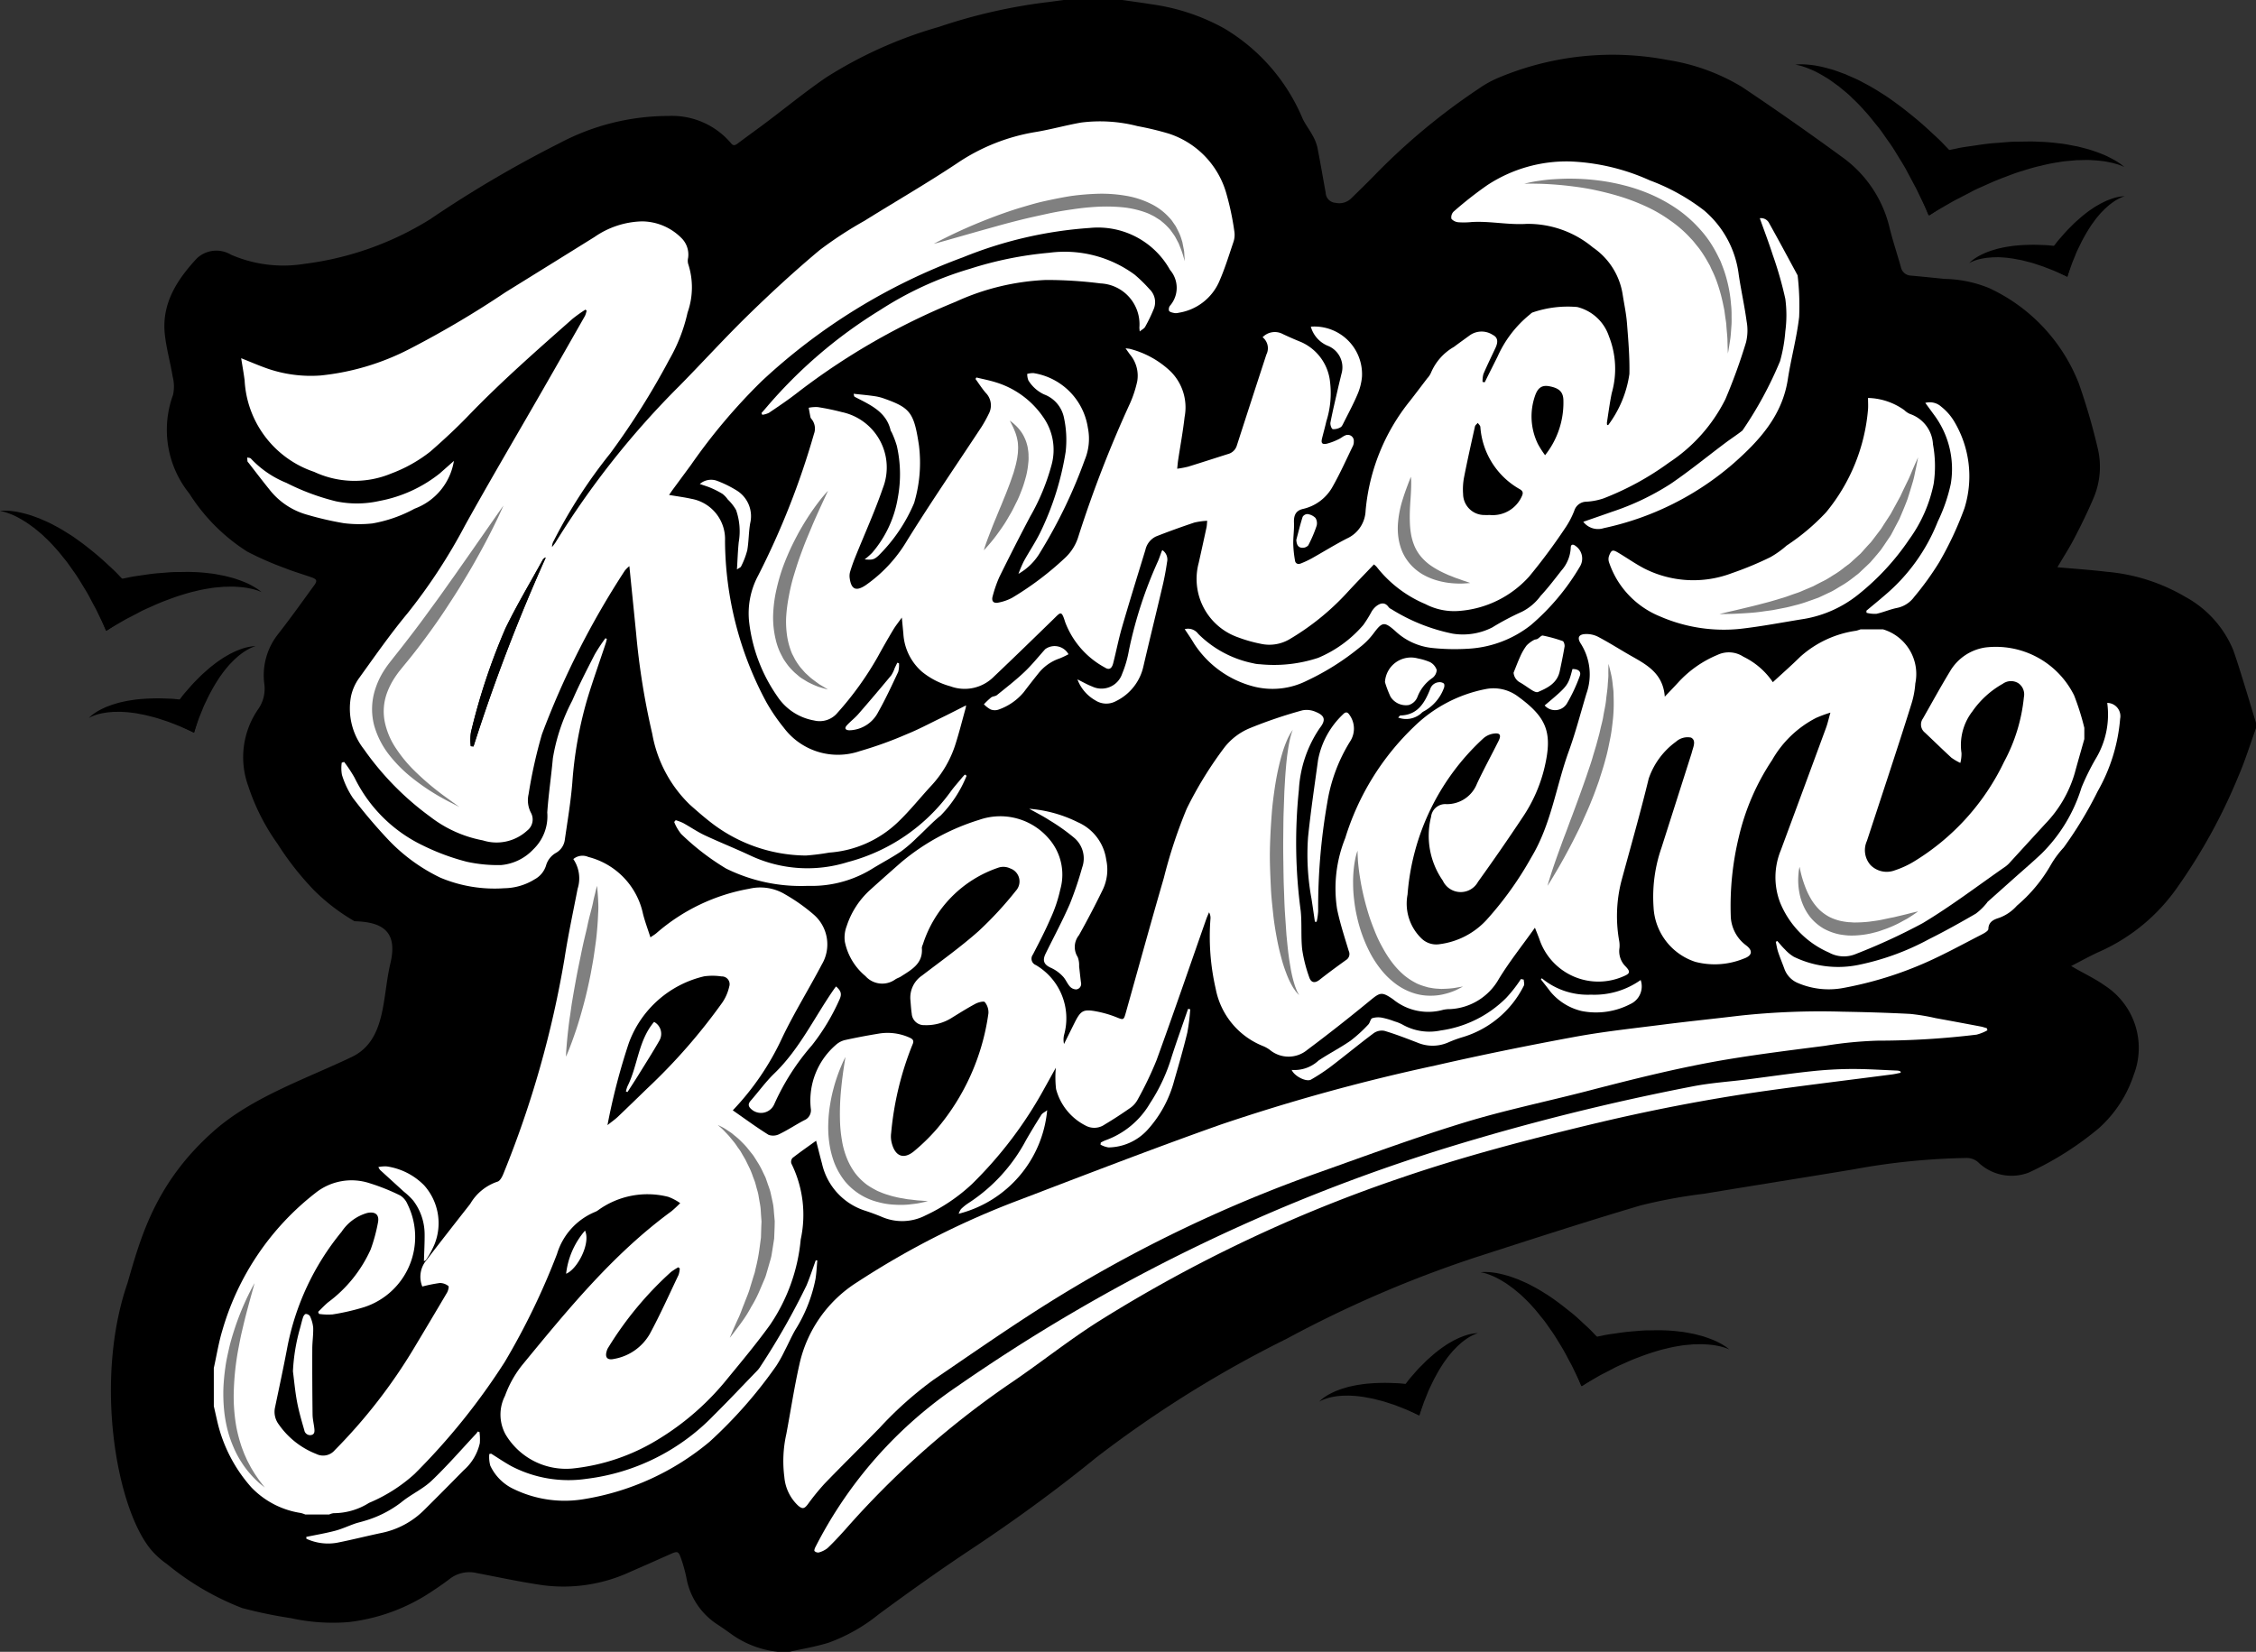 <svg xmlns="http://www.w3.org/2000/svg" viewBox="0 0 160.956 117.872">
  <rect x="0" y="0" width="160.956" height="117.872" fill="#333333" stroke="none"/>
  <defs>
    <style>
      .cls-1 {
        fill: #fff;
      }

      .cls-2 {
        fill: gray;
      }
    </style>
  </defs>
  <g id="Group_543" data-name="Group 543" transform="translate(-730.871 -44.184)">
    <g id="Group_7" data-name="Group 7" transform="translate(730.871 48.779)">
      <g id="Group_1" data-name="Group 1" transform="translate(128.09)">
        <path id="Path_1" data-name="Path 1" d="M917.365,61.319l-.288-.6c-.091-.19-.2-.421-.33-.687s-.271-.581-.428-.861l-.51-.957c-.172-.347-.4-.694-.623-1.063s-.456-.753-.72-1.116-.513-.759-.806-1.11-.568-.728-.879-1.054a12.123,12.123,0,0,0-.928-.956c-.3-.315-.641-.555-.945-.821-.322-.227-.623-.467-.925-.638a9.314,9.314,0,0,0-.84-.465c-.261-.112-.494-.216-.691-.277a3.49,3.49,0,0,0-.636-.161,3.484,3.484,0,0,1,.669-.019,7.582,7.582,0,0,1,.774.082,9.548,9.548,0,0,1,.989.231c.366.09.738.245,1.147.39.385.181.823.342,1.228.576a13.709,13.709,0,0,1,1.262.728c.431.256.837.552,1.245.851s.8.616,1.187.932.754.641,1.1.965.694.626.994.953l.869.9c.283.287.481.528.681.751l.5.57.439.5Z" transform="translate(-907.815 -50.532)"/>
        <path id="Path_2" data-name="Path 2" d="M918.756,59.458l.644-.16.739-.185c.291-.069.591-.155.987-.232l1.228-.253c.433-.1.89-.149,1.359-.221s.951-.14,1.452-.172,1-.095,1.506-.095,1.008-.028,1.507.006a13.664,13.664,0,0,1,1.453.115c.467.038.919.153,1.339.222.42.112.814.2,1.167.329a9.78,9.78,0,0,1,.945.371c.27.138.5.253.683.371a3.519,3.519,0,0,1,.54.395,3.437,3.437,0,0,0-.615-.228c-.2-.062-.447-.109-.726-.164a9.276,9.276,0,0,0-.955-.093c-.347-.03-.73,0-1.125,0-.4.047-.814.054-1.244.141a12.008,12.008,0,0,0-1.306.261c-.441.093-.883.232-1.322.37-.439.122-.87.3-1.293.457s-.833.331-1.225.51-.777.334-1.116.523l-.963.5c-.287.141-.589.325-.84.466l-.662.379-.575.33Z" transform="translate(-910.836 -52.628)"/>
      </g>
      <g id="Group_2" data-name="Group 2" transform="translate(140.503 9.405)">
        <path id="Path_3" data-name="Path 3" d="M931.961,70.584l-.3-.131-.342-.151c-.13-.056-.287-.13-.434-.184l-.5-.194c-.175-.075-.372-.13-.572-.2s-.41-.135-.625-.187-.434-.119-.655-.156-.444-.09-.665-.113a6.209,6.209,0,0,0-.651-.06c-.214-.02-.416,0-.614,0-.193.019-.382.025-.55.058a4.489,4.489,0,0,0-.462.095,3.643,3.643,0,0,0-.346.117,1.732,1.732,0,0,0-.288.143,1.739,1.739,0,0,1,.243-.221c.082-.067.19-.135.315-.216a4.6,4.6,0,0,1,.442-.229c.166-.083.353-.145.552-.222.2-.055.416-.135.642-.177a6.651,6.651,0,0,1,.7-.131c.242-.042.488-.062.735-.081s.5-.025.741-.031.485,0,.717.009.459.012.675.038l.613.059c.2.017.349.043.494.062l.37.051.323.046Z" transform="translate(-924.962 -64.844)"/>
        <path id="Path_4" data-name="Path 4" d="M932.044,68.307l.189-.266.216-.3c.087-.119.171-.247.295-.4l.377-.486c.13-.174.284-.34.436-.516s.31-.355.486-.528.341-.353.531-.516.367-.332.564-.48a6.682,6.682,0,0,1,.578-.421c.186-.135.392-.237.57-.345.193-.093.366-.187.541-.25a4.946,4.946,0,0,1,.47-.164,3.747,3.747,0,0,1,.374-.08,1.746,1.746,0,0,1,.328-.026,1.729,1.729,0,0,0-.3.112c-.093.04-.2.1-.323.17a4.618,4.618,0,0,0-.386.271c-.138.1-.273.232-.418.36-.135.146-.287.28-.419.45a6.03,6.03,0,0,0-.4.515c-.135.175-.255.368-.374.56s-.229.389-.336.583-.2.389-.293.582-.184.373-.25.552l-.2.493c-.062.145-.116.31-.164.443l-.126.352-.109.307Z" transform="translate(-926.917 -63.523)"/>
      </g>
      <g id="Group_3" data-name="Group 3" transform="translate(0 31.842)">
        <path id="Path_5" data-name="Path 5" d="M738.464,103.1l-.229-.476-.263-.546c-.1-.206-.215-.463-.34-.685s-.262-.491-.405-.761-.321-.552-.5-.845-.363-.6-.573-.888-.408-.6-.641-.882-.452-.579-.7-.838a9.847,9.847,0,0,0-.738-.76c-.243-.25-.51-.442-.751-.653-.256-.18-.5-.371-.736-.507a7.268,7.268,0,0,0-.667-.37,5.889,5.889,0,0,0-.55-.22,2.752,2.752,0,0,0-.505-.128,2.8,2.8,0,0,1,.531-.014c.172,0,.376.033.615.064a7.874,7.874,0,0,1,.786.184c.292.072.587.195.913.311.306.144.654.272.977.458a10.8,10.8,0,0,1,1,.579c.342.2.665.439.99.676s.636.49.943.741.6.51.874.767.552.5.79.757l.691.719c.225.229.383.42.542.6l.4.454.35.4Z" transform="translate(-730.871 -94.518)"/>
        <path id="Path_6" data-name="Path 6" d="M739.57,101.616l.512-.127.588-.146c.231-.056.47-.124.785-.185l.976-.2c.344-.079.708-.119,1.081-.176s.756-.111,1.154-.137.792-.076,1.2-.075.8-.022,1.2,0a10.832,10.832,0,0,1,1.155.091c.371.03.731.122,1.064.177.335.09.647.156.928.262a7.7,7.7,0,0,1,.751.294,5.965,5.965,0,0,1,.544.3,2.773,2.773,0,0,1,.43.313,2.746,2.746,0,0,0-.49-.182c-.157-.049-.355-.086-.578-.13a7.458,7.458,0,0,0-.759-.074c-.275-.024-.581,0-.894,0-.319.038-.647.043-.989.112a9.727,9.727,0,0,0-1.039.208c-.35.073-.7.185-1.051.294s-.692.237-1.028.363-.662.263-.974.406-.618.266-.888.416l-.766.4c-.229.112-.468.258-.668.371l-.526.3-.457.262Z" transform="translate(-733.273 -96.186)"/>
      </g>
      <g id="Group_4" data-name="Group 4" transform="translate(6.337 41.518)">
        <path id="Path_7" data-name="Path 7" d="M747.144,115.468l-.321-.14-.368-.162c-.141-.06-.309-.14-.467-.2l-.533-.208c-.188-.08-.4-.14-.615-.212s-.441-.145-.671-.2-.467-.128-.7-.168-.477-.1-.714-.121a6.385,6.385,0,0,0-.7-.064c-.23-.022-.447,0-.66-.005-.206.02-.41.027-.589.062a4.752,4.752,0,0,0-.5.1,3.8,3.8,0,0,0-.372.126,1.787,1.787,0,0,0-.31.154,1.793,1.793,0,0,1,.261-.237,4.052,4.052,0,0,1,.338-.232,5,5,0,0,1,.475-.247c.178-.09.38-.155.594-.237.216-.06.447-.146.689-.191a7.476,7.476,0,0,1,.756-.141c.261-.045.524-.066.791-.086s.532-.028.8-.034.521,0,.771.01.492.012.725.041l.658.064c.212.018.374.046.531.067l.4.055.347.049Z" transform="translate(-739.625 -109.303)"/>
        <path id="Path_8" data-name="Path 8" d="M747.233,113.023l.2-.285.233-.327c.093-.127.184-.265.316-.431l.4-.523c.14-.188.306-.365.469-.555s.333-.382.522-.568.366-.379.571-.555.394-.357.606-.515a7.216,7.216,0,0,1,.621-.452c.2-.145.421-.254.612-.371.207-.1.393-.2.581-.269a5.085,5.085,0,0,1,.505-.176,4.051,4.051,0,0,1,.4-.085,1.862,1.862,0,0,1,.352-.028,1.861,1.861,0,0,0-.325.119c-.1.043-.216.11-.347.184a4.642,4.642,0,0,0-.415.29c-.149.107-.294.249-.45.387-.145.156-.307.3-.45.483a6.472,6.472,0,0,0-.434.553c-.145.188-.274.4-.4.6s-.246.418-.361.627-.22.418-.316.625-.2.4-.269.592l-.214.531c-.067.155-.125.332-.177.476l-.135.378-.117.33Z" transform="translate(-741.725 -107.884)"/>
      </g>
      <g id="Group_5" data-name="Group 5" transform="translate(105.638 86.172)">
        <path id="Path_9" data-name="Path 9" d="M884.016,177.722l-.217-.452-.25-.519c-.1-.2-.205-.439-.324-.651s-.248-.467-.386-.723-.3-.524-.471-.8-.344-.569-.544-.843-.388-.574-.609-.838-.429-.55-.665-.8a9.249,9.249,0,0,0-.7-.722c-.231-.238-.485-.42-.714-.62-.243-.172-.471-.353-.7-.483a6.794,6.794,0,0,0-.635-.351,5.538,5.538,0,0,0-.522-.209,2.609,2.609,0,0,0-.481-.122,2.682,2.682,0,0,1,.505-.014c.163,0,.357.031.585.062a7.37,7.37,0,0,1,.747.175c.276.068.557.185.867.295.291.137.622.259.929.436a10.355,10.355,0,0,1,.953.55c.325.194.632.417.941.643s.6.465.9.7.569.484.83.729.524.473.751.72l.656.683c.214.218.364.4.515.568l.381.431.332.376Z" transform="translate(-876.799 -169.569)"/>
        <path id="Path_10" data-name="Path 10" d="M885.067,176.315l.487-.121.558-.14c.22-.052.447-.117.746-.175l.927-.19c.327-.075.673-.113,1.027-.167s.718-.1,1.1-.13.752-.072,1.138-.072.762-.021,1.14,0a10.348,10.348,0,0,1,1.1.088c.353.028.694.115,1.011.167.318.085.615.148.882.249a7.566,7.566,0,0,1,.715.279c.2.1.379.192.516.281a2.612,2.612,0,0,1,.408.3,2.608,2.608,0,0,0-.465-.172c-.149-.047-.337-.082-.549-.124a6.832,6.832,0,0,0-.722-.07c-.262-.023-.552,0-.85,0-.3.035-.615.041-.94.106a9.5,9.5,0,0,0-.987.2c-.333.07-.667.176-1,.28s-.658.226-.977.345-.629.25-.926.386-.588.253-.844.395l-.728.377c-.217.106-.445.245-.636.353l-.5.286-.436.249Z" transform="translate(-879.082 -171.154)"/>
      </g>
      <g id="Group_6" data-name="Group 6" transform="translate(94.122 90.543)">
        <path id="Path_11" data-name="Path 11" d="M868.037,182.816l-.3-.134-.35-.154c-.133-.057-.292-.132-.444-.187l-.506-.2c-.179-.076-.38-.132-.584-.2s-.419-.138-.638-.19-.444-.122-.669-.159-.454-.092-.678-.115a6.094,6.094,0,0,0-.665-.061c-.219-.02-.425,0-.627-.005-.2.019-.39.026-.56.059a4.594,4.594,0,0,0-.471.1c-.137.043-.258.079-.353.12a1.754,1.754,0,0,0-.3.146,1.767,1.767,0,0,1,.249-.225c.084-.068.193-.138.321-.221a4.857,4.857,0,0,1,.452-.235c.169-.085.361-.147.564-.225.206-.057.425-.138.656-.182a6.921,6.921,0,0,1,.718-.134c.247-.043.5-.063.751-.083s.505-.026.756-.032.5,0,.732.009.468.012.689.038l.626.061c.2.017.355.044.5.064l.378.053.329.046Z" transform="translate(-860.891 -176.956)"/>
        <path id="Path_12" data-name="Path 12" d="M868.123,180.492l.193-.271.222-.311c.088-.122.174-.252.3-.41l.385-.5c.132-.178.29-.347.445-.527s.316-.363.5-.539.348-.361.543-.527.374-.339.575-.489a7,7,0,0,1,.591-.43c.19-.138.4-.242.582-.352.2-.094.374-.191.552-.256a5.044,5.044,0,0,1,.481-.167,3.741,3.741,0,0,1,.382-.081,1.738,1.738,0,0,1,.334-.026,1.732,1.732,0,0,0-.308.114,3.535,3.535,0,0,0-.33.174,4.55,4.55,0,0,0-.395.276c-.142.1-.279.237-.428.367-.138.149-.292.287-.427.46a6.135,6.135,0,0,0-.413.526c-.137.179-.261.376-.382.572s-.234.4-.343.6-.209.4-.3.594-.187.381-.255.563l-.2.5c-.064.148-.119.316-.169.452l-.128.36-.112.313Z" transform="translate(-862.888 -175.608)"/>
      </g>
    </g>
    <path id="Path_13" data-name="Path 13" d="M894.006,93.008c-.253-.814-.5-1.632-.785-2.434a7.643,7.643,0,0,0-3.411-3.795,13.283,13.283,0,0,0-5.634-1.795c-1.16-.14-2.328-.216-3.5-.322.41-.7.838-1.359,1.2-2.054.481-.927.945-1.864,1.352-2.825a5.692,5.692,0,0,0,.3-3.71,44.016,44.016,0,0,0-1.33-4.541,12.523,12.523,0,0,0-6.4-6.793,8.768,8.768,0,0,0-3.164-.652c-.8-.081-1.6-.164-2.4-.235a.76.76,0,0,1-.727-.615c-.265-.943-.58-1.874-.812-2.826a8.656,8.656,0,0,0-3.424-5.053q-3.5-2.559-7.108-4.975a14.607,14.607,0,0,0-5.283-1.917,20.984,20.984,0,0,0-12.064,1.258,7.481,7.481,0,0,0-1.434.792,45.674,45.674,0,0,0-7.4,6.147c-.543.557-1.1,1.1-1.658,1.643a1.219,1.219,0,0,1-1.155.351.75.75,0,0,1-.7-.725c-.2-1.091-.382-2.184-.6-3.269a3.266,3.266,0,0,0-.366-.869c-.216-.4-.506-.763-.691-1.175a13.6,13.6,0,0,0-5.581-6.407,14.821,14.821,0,0,0-5.19-1.723c-.7-.114-1.4-.206-2.1-.308h-4.133c-.486.064-.97.135-1.456.19a38.97,38.97,0,0,0-7.468,1.729,30.734,30.734,0,0,0-8.059,3.614c-1.462,1-2.833,2.125-4.249,3.189-.683.513-1.378,1.011-2.061,1.523-.179.135-.313.18-.478-.028a5.515,5.515,0,0,0-4.469-1.939,16.588,16.588,0,0,0-7.778,1.95,82.985,82.985,0,0,0-9.217,5.421,22.136,22.136,0,0,1-8.966,3.182,9.371,9.371,0,0,1-5.236-.652,2.031,2.031,0,0,0-2.432.255c-1.386,1.49-2.5,3.169-2.3,5.34.1,1.045.4,2.069.57,3.109a2.782,2.782,0,0,1,.022,1.305,7.254,7.254,0,0,0,1.168,7.039,13.35,13.35,0,0,0,4.126,4.136,22.369,22.369,0,0,0,2.685,1.178c.625.251,1.276.439,1.912.663.368.13.415.248.193.552-.848,1.163-1.682,2.34-2.569,3.473a4.731,4.731,0,0,0-1,3.58,2.537,2.537,0,0,1-.422,1.776,6.025,6.025,0,0,0-.725,5.508,15.284,15.284,0,0,0,2.1,4.139,20.946,20.946,0,0,0,2.618,3.324,14.1,14.1,0,0,0,2.867,2.186c2.017.048,3.1.748,2.554,3.017-.578,2.415-.287,5.487-2.751,6.667-3.273,1.567-7.086,2.849-9.835,5.276-4.183,3.693-5.225,7.6-6.168,10.86-2.405,6.958-.79,16.128,1.715,19.069a6.12,6.12,0,0,0,1.11.99,19.491,19.491,0,0,0,5.353,3.129,31.974,31.974,0,0,0,3.473.72,13.881,13.881,0,0,0,4.1.285,13.388,13.388,0,0,0,5.965-2.191c.438-.284.867-.584,1.283-.9a2.278,2.278,0,0,1,1.913-.411c1.574.3,3.145.641,4.73.87a11.352,11.352,0,0,0,6.228-.956c.969-.421,1.933-.851,2.9-1.281.455-.2.537-.193.707.277a10.713,10.713,0,0,1,.4,1.431,5,5,0,0,0,2.194,3.316c.384.251.757.518,1.13.785a6.942,6.942,0,0,0,3.19,1.176h.842c.929-.211,1.876-.362,2.783-.646a12.347,12.347,0,0,0,3.571-2.021c2.143-1.578,4.313-3.127,6.532-4.6,3.107-2.059,6.118-4.249,9.005-6.6a81.9,81.9,0,0,1,13.6-8.481,83.152,83.152,0,0,1,13.415-5.785c3.938-1.269,7.874-2.552,11.841-3.724a37.343,37.343,0,0,1,4.5-.827c3.543-.586,7.092-1.147,10.636-1.734a48.492,48.492,0,0,1,8.053-.818,1.231,1.231,0,0,1,.951.383,3.428,3.428,0,0,0,3.53.657,22.317,22.317,0,0,0,4.991-3.158,8.813,8.813,0,0,0,2.5-3.826,5.3,5.3,0,0,0-2.076-6.365c-.641-.455-1.362-.8-2.045-1.189-.095-.054-.189-.11-.347-.2.751-.382,1.424-.766,2.129-1.074a13.4,13.4,0,0,0,5.453-4.55,40,40,0,0,0,4.365-7.956c.475-1.1.83-2.261,1.24-3.394v-.382C894.565,94.851,894.291,93.928,894.006,93.008Z" transform="translate(-3.017)"/>
    <path id="Path_14" data-name="Path 14" d="M920.16,84.161a3.865,3.865,0,0,1,.885.989,7.621,7.621,0,0,1,.772,6.253,23.955,23.955,0,0,1-1.808,3.866,20.93,20.93,0,0,1-1.786,2.473,2.008,2.008,0,0,1-1.224.78c-.5.1-.968.312-1.464.418a2.307,2.307,0,0,1-.707-.072l-.008-.153c.449-.376.9-.743,1.344-1.128a13.234,13.234,0,0,0,3.746-5.231,11.865,11.865,0,0,0,.932-2.7,6.459,6.459,0,0,0-1.193-4.913c-.2-.273-.4-.549-.628-.858A1.222,1.222,0,0,1,920.16,84.161Z" transform="translate(-50.788 -10.951)"/>
    <path id="Path_15" data-name="Path 15" d="M904.931,91.567a13.255,13.255,0,0,0,2.983-7.309c.022-.263,0-.529,0-.846a4.624,4.624,0,0,1,2.594.872,1.29,1.29,0,0,0,.411.274,2.42,2.42,0,0,1,1.629,2.168,8.543,8.543,0,0,1,.051,2.8,10.144,10.144,0,0,1-1.733,3.957,17.65,17.65,0,0,1-3.668,3.972,8.41,8.41,0,0,1-3.824,1.72c-1.545.246-3.083.547-4.637.719A11.414,11.414,0,0,1,893.073,99a6.386,6.386,0,0,1-3.12-2.715,6.648,6.648,0,0,1-.515-1.146.71.71,0,0,1,.007-.471c.165-.42.258-.447.647-.215.622.371,1.217.791,1.856,1.126a7.741,7.741,0,0,0,6.254.336,23.9,23.9,0,0,0,2.745-1.139,6.787,6.787,0,0,0,1.161-.829A15.447,15.447,0,0,0,904.931,91.567Z" transform="translate(-43.77 -10.831)"/>
    <path id="Path_16" data-name="Path 16" d="M900.172,66.054c.69,1.231,1.354,2.476,2.026,3.717a18.776,18.776,0,0,1,.11,2.962c-.171,1.5-.581,2.967-.809,4.461-.4,2.587-2.025,4.363-3.866,5.987a20.688,20.688,0,0,1-9.267,4.627,1.326,1.326,0,0,1-1.453-.452c.688-.24,1.37-.472,2.048-.714a18.307,18.307,0,0,0,4.164-1.981c1.349-.913,2.613-1.952,3.919-2.93.4-.3.827-.575,1.222-.885a27.117,27.117,0,0,0,2.686-4.951,10.857,10.857,0,0,0,.376-2.128,8.762,8.762,0,0,0,0-2.319,26.454,26.454,0,0,0-.9-3.145c-.279-.87-.607-1.725-.921-2.61A.646.646,0,0,1,900.172,66.054Z" transform="translate(-43.083 -5.936)"/>
    <path id="Path_17" data-name="Path 17" d="M863.713,79.946a4.078,4.078,0,0,1-.342,1.318c-.3.7-.664,1.373-1.006,2.056-.045.089-.1.2-.177.24a.98.98,0,0,1-.555.139c-.1-.025-.2-.325-.17-.476.164-.848.368-1.688.56-2.53.071-.31.15-.617.222-.927a1.652,1.652,0,0,0-1-2.028,2.089,2.089,0,0,1-1.183-1.354A3.4,3.4,0,0,1,863.713,79.946Z" transform="translate(-35.669 -8.89)"/>
    <path id="Path_18" data-name="Path 18" d="M841.593,73.852a1,1,0,0,0-.269-1.236,1.208,1.208,0,0,1,1.449-.224c.425.2.856.389,1.291.565a3.5,3.5,0,0,1,2.073,2.865,6.613,6.613,0,0,1-.266,2.791c-.092.41-.206.814-.307,1.222-.081.329,0,.447.335.379a4.234,4.234,0,0,0,.845-.32c.162-.071.3-.2.463-.266a.432.432,0,0,1,.622.429.706.706,0,0,1-.056.3c-.473.972-.914,1.964-1.444,2.9A3.227,3.227,0,0,1,844.2,84.87c-.5.119-.657.447-.633.979.021.5-.059,1.013-.052,1.519a8.255,8.255,0,0,0,.127,1.192c.036.22.216.277.413.2a7.038,7.038,0,0,0,.76-.354c.845-.473,1.668-.987,2.529-1.428a2.269,2.269,0,0,0,1.333-1.981,14.506,14.506,0,0,1,3.179-7.854c.407-.524.807-1.053,1.208-1.581a1.5,1.5,0,0,0,.277-.41,3.844,3.844,0,0,1,1.643-1.85c.376-.284.762-.557,1.142-.835a1.458,1.458,0,0,1,1.622-.021c.358.179.4.486.2.921-.292.623-.593,1.24-.865,1.872a1.965,1.965,0,0,0-.062.565l.156.026c.3-.612.612-1.222.915-1.834a8.124,8.124,0,0,1,2.276-2.981c.081-.062.156-.156.248-.176a7.729,7.729,0,0,1,3.159-.38,3.192,3.192,0,0,1,2.264,2.093,6.29,6.29,0,0,1,.2,4.047c-.145.7-.235,1.4-.345,2.105a.7.7,0,0,0,.017.18c.043-.007.08,0,.087-.016a7.962,7.962,0,0,0,1.5-3.631c.026-1.205-.079-2.416-.173-3.62-.053-.684-.2-1.359-.306-2.04a4.986,4.986,0,0,0-2.121-3.366,7.224,7.224,0,0,0-4.731-1.684c-1.323.083-2.613-.211-3.924-.132a5.537,5.537,0,0,1-.916.018.758.758,0,0,1-.526-.245.571.571,0,0,1,.157-.518,26.751,26.751,0,0,1,2.4-1.886A10.3,10.3,0,0,1,863.3,60.1a15.249,15.249,0,0,1,5.65,1.349,14.655,14.655,0,0,1,3.863,2.139,7.141,7.141,0,0,1,2.482,4.6c.166,1.108.41,2.2.561,3.313a3.578,3.578,0,0,1-.042,1.509,40.084,40.084,0,0,1-1.469,4.051,11.619,11.619,0,0,1-4.019,4.523,20.378,20.378,0,0,1-4.681,2.56,4.594,4.594,0,0,1-1.23.235.911.911,0,0,0-.85.636,6.123,6.123,0,0,1-.672,1.273,41.607,41.607,0,0,1-2.552,3.432,7.457,7.457,0,0,1-5.033,2.456,4.427,4.427,0,0,1-2.368-.492,8.68,8.68,0,0,1-3.486-2.666,1.561,1.561,0,0,0-.182-.167c-.676.711-1.336,1.382-1.97,2.076a17.963,17.963,0,0,1-4,3.233,2.837,2.837,0,0,1-2.133.348,10.093,10.093,0,0,1-1.576-.449,4.414,4.414,0,0,1-2.82-5.321q.284-1.267.557-2.536c.026-.122.026-.249.048-.464a5.034,5.034,0,0,0-.924.128c-.916.307-1.826.633-2.724.988a1.386,1.386,0,0,0-.761.96c-.562,1.837-1.131,3.671-1.666,5.515-.248.854-.416,1.732-.637,2.594-.1.374-.294.476-.581.289a6.142,6.142,0,0,1-2.837-3.238c-.272-.874-.316-.726-.871-.185-1.407,1.37-2.815,2.738-4.238,4.09a2.93,2.93,0,0,1-3.084.669,5.51,5.51,0,0,1-2.025-1.038,3.9,3.9,0,0,1-1.328-2.707c-.033-.349-.067-.7-.111-1.16-.247.349-.453.6-.619.881-.378.634-.747,1.275-1.1,1.923a22.774,22.774,0,0,1-2.879,4,1.646,1.646,0,0,1-1.663.539,3.951,3.951,0,0,1-2.615-1.711,11.577,11.577,0,0,1-2.006-5.227,5.694,5.694,0,0,1,.631-3.4,56.333,56.333,0,0,0,3.984-10.111,1.079,1.079,0,0,0-.164-1.047.355.355,0,0,1-.082-.127c-.049-.229-.088-.461-.131-.691a2.63,2.63,0,0,1,.643-.048,17.09,17.09,0,0,1,1.718.356,4.04,4.04,0,0,1,2.93,5.426c-.578,1.683-1.32,3.31-1.984,4.963-.132.33-.251.667-.352,1.007a1.1,1.1,0,0,0-.03.453c.113.825.465.957,1.147.5a10.255,10.255,0,0,0,2.954-3.193c1.7-2.736,3.528-5.4,5.3-8.09a9.385,9.385,0,0,0,.518-.934,1.274,1.274,0,0,0-.224-1.516c-.262-.307-.48-.651-.718-.978l.06-.106c.459.111.927.2,1.376.341a6.337,6.337,0,0,1,3.389,2.479,4.055,4.055,0,0,1,.611,3.383,15.5,15.5,0,0,1-1.54,3.73q-1.132,2.143-2.2,4.32a9,9,0,0,0-.464,1.332c-.114.368.045.559.419.475a3.455,3.455,0,0,0,.964-.339,21.947,21.947,0,0,0,3.75-2.825,3.469,3.469,0,0,0,.993-1.6,83.968,83.968,0,0,1,3.674-9.464,8.122,8.122,0,0,0,.507-1.551,2.353,2.353,0,0,0-.523-1.93c-.088-.119-.172-.242-.309-.434.166.022.245.025.32.044a6.57,6.57,0,0,1,2.907,1.619,3.621,3.621,0,0,1,.987,3.238c-.118,1.037-.309,2.065-.465,3.1-.026.172-.038.347-.065.592a7.176,7.176,0,0,0,.78-.146c.949-.292,1.892-.6,2.839-.9a.89.89,0,0,0,.635-.6Q840.531,77.1,841.593,73.852Z" transform="translate(-20.373 -4.394)"/>
    <path id="Path_19" data-name="Path 19" d="M860.078,95.71a9.3,9.3,0,0,1-.594,1.388.559.559,0,0,1-.472.169c-.287-.041-.361-.282-.38-.565.146-.549.279-1.1.451-1.642a.411.411,0,0,1,.347-.2.993.993,0,0,1,.567.274A.7.7,0,0,1,860.078,95.71Z" transform="translate(-35.274 -13.992)"/>
    <path id="Path_20" data-name="Path 20" d="M885.091,110.131c.428,0,.649.182.516.518a11.97,11.97,0,0,1-.917,1.953.991.991,0,0,1-1.583.128C884.779,111.321,884.779,111.321,885.091,110.131Z" transform="translate(-42.032 -18.208)"/>
    <path id="Path_21" data-name="Path 21" d="M881.785,110.862c-.1.041-.268-.035-.379-.1-.3-.181-.582-.4-.889-.576a.868.868,0,0,1-.473-.7c.156-.383.3-.773.471-1.147a3.973,3.973,0,0,1,.456-.791,2.067,2.067,0,0,1,.524-.394c.071-.046.176-.035.251-.077.135-.075.279-.261.387-.239a10.239,10.239,0,0,1,1.416.393c.083.03.153.269.132.395-.1.589-.219,1.172-.344,1.755C883.159,110.221,882.487,110.565,881.785,110.862Z" transform="translate(-41.186 -17.297)"/>
    <path id="Path_22" data-name="Path 22" d="M872.327,103.605a7.916,7.916,0,0,1-4.4,1.678,15.521,15.521,0,0,1-2.663-.053,4.535,4.535,0,0,1-2.623-1.223c-.768-.675-.917-.633-1.524.177a5.147,5.147,0,0,1-1.01,1.021,18.051,18.051,0,0,1-3.743,2.358,5.445,5.445,0,0,1-3.689.449,7.217,7.217,0,0,1-4.364-3.082c-.209-.342-.441-.67-.678-1.029a.9.9,0,0,1,.961.334,7.692,7.692,0,0,0,3.918,2.1,2.157,2.157,0,0,0,.489.07,10.013,10.013,0,0,0,4.154-.457,8.652,8.652,0,0,0,3.216-2.341,8.455,8.455,0,0,0,.6-.967,1.485,1.485,0,0,1,.335-.384c.3-.227.612-.3.877.075a.484.484,0,0,0,.183.137,13.177,13.177,0,0,0,4.387,1.755,4.615,4.615,0,0,0,2.821-.444,18.522,18.522,0,0,1,2.114-1.118,3.726,3.726,0,0,0,1.335-1.132c.528-.568,1-1.19,1.477-1.8a2.657,2.657,0,0,0,.674-1.628c0-.271.167-.279.358-.127a1.093,1.093,0,0,1,.29,1.472A16.459,16.459,0,0,1,872.327,103.605Z" transform="translate(-32.238 -14.821)"/>
    <path id="Path_23" data-name="Path 23" d="M868.833,113.8c1.236-.032,1.732-.912,2.122-1.881a.7.7,0,0,1,.6-.489.5.5,0,0,1,.373.088c.059.055.048.245,0,.343a3.108,3.108,0,0,1-1.4,1.628.724.724,0,0,0-.214.158,1.623,1.623,0,0,1-1.644.3C868.746,113.882,868.789,113.806,868.833,113.8Z" transform="translate(-38.046 -18.566)"/>
    <path id="Path_24" data-name="Path 24" d="M867.77,111.8a7.428,7.428,0,0,1-.4-1.05,1.858,1.858,0,0,1,2.341-1.693,4.313,4.313,0,0,1,.872.263,1,1,0,0,1,.479.562.766.766,0,0,1-.313.575,2.861,2.861,0,0,0-1.061,1.347.965.965,0,0,1-.629.581A1.3,1.3,0,0,1,867.77,111.8Z" transform="translate(-37.687 -17.89)"/>
    <path id="Path_25" data-name="Path 25" d="M860.488,128.6a4.321,4.321,0,0,1-.109.755l-.123-.007c-.081-.547-.158-1.095-.243-1.641a17.25,17.25,0,0,1-.244-4.414c.19-1.834.462-3.659.712-5.487a6.011,6.011,0,0,1,1.774-3.252c.2-.211.334-.176.478.047a1.674,1.674,0,0,1,.019,1.905,11.828,11.828,0,0,0-1.619,4.376A43.4,43.4,0,0,0,860.488,128.6Z" transform="translate(-35.572 -19.39)"/>
    <path id="Path_26" data-name="Path 26" d="M835.767,134.489a1.626,1.626,0,0,1,.1.659c.047.392.084.785.136,1.176a.392.392,0,0,1-.336.473.623.623,0,0,1-.461-.209c-.193-.216-.3-.515-.5-.719a2.675,2.675,0,0,0-.8-.59c-.537-.231-.684-.512-.426-1.039.577-1.177,1.2-2.335,1.723-3.535a25.07,25.07,0,0,0,.88-2.6,1.924,1.924,0,0,0-.538-2.1,13.931,13.931,0,0,0-1.792-1.276c-.465-.3-.964-.549-1.448-.82a9.378,9.378,0,0,1,3.472.962,3.433,3.433,0,0,1,2.023,2.683,3.3,3.3,0,0,1-.267,2.166q-.793,1.628-1.679,3.209A1.337,1.337,0,0,0,835.767,134.489Z" transform="translate(-28.006 -22.012)"/>
    <path id="Path_27" data-name="Path 27" d="M830.674,111.167a4.084,4.084,0,0,1-1.8,1.236.821.821,0,0,1-.56-.016,2.059,2.059,0,0,1-.475-.366,5.75,5.75,0,0,1,.517-.488c.115-.087.3-.078.413-.168.66-.535,1.335-1.057,1.951-1.64.534-.505,1-1.086,1.489-1.635a1.136,1.136,0,0,1,1.669.355,6.309,6.309,0,0,1-.634.3,3.257,3.257,0,0,0-1.51,1.063C831.374,110.259,831.018,110.708,830.674,111.167Z" transform="translate(-26.772 -17.578)"/>
    <path id="Path_28" data-name="Path 28" d="M838.331,109.139a2.878,2.878,0,0,1-1.272-1.5c.391.191.712.379,1.054.509a1.551,1.551,0,0,0,2.133-.9,7.943,7.943,0,0,0,.487-1.68,30.245,30.245,0,0,1,2.075-6.367c.1-.235.177-.476.266-.714a.339.339,0,0,1,.049-.068.8.8,0,0,1,.333.837c-.082.565-.185,1.128-.316,1.684-.449,1.916-.922,3.827-1.368,5.743a3.63,3.63,0,0,1-1.949,2.5A1.437,1.437,0,0,1,838.331,109.139Z" transform="translate(-29.318 -14.975)"/>
    <path id="Path_29" data-name="Path 29" d="M806.865,128.475a12.051,12.051,0,0,1-5.838-1.236,17.572,17.572,0,0,1-3.2-2.463,3.187,3.187,0,0,1-.5-.861l.109-.126a3.791,3.791,0,0,1,.526.2c.522.287,1.016.63,1.554.882,1.071.5,2.173.938,3.245,1.441a9.588,9.588,0,0,0,6.958.464,13.167,13.167,0,0,0,7.325-5.016c.237-.33.513-.633.772-.948.08-.1.164-.187.247-.28l.122.091a8.693,8.693,0,0,1-1.848,2.836c-.6.483-1.126,1.062-1.7,1.588a9.715,9.715,0,0,1-1.15.99c-.688.458-1.425.841-2.127,1.278A8.231,8.231,0,0,1,806.865,128.475Z" transform="translate(-18.347 -21.078)"/>
    <path id="Path_30" data-name="Path 30" d="M811.135,142.367a15.234,15.234,0,0,1-1.965,3.26,16.756,16.756,0,0,0-2.687,4.2,1.03,1.03,0,0,1-1.66.324c-.214-.2-.2-.373-.011-.589.563-.641,1.065-1.344,1.676-1.934,1.8-1.736,2.85-3.989,4.248-6,.049-.072.1-.14.158-.211C811.256,141.741,811.322,141.966,811.135,142.367Z" transform="translate(-20.375 -26.847)"/>
    <path id="Path_31" data-name="Path 31" d="M817.959,110.164c-.453.964-.9,1.934-1.423,2.86a2.369,2.369,0,0,1-1.721,1.273,1.991,1.991,0,0,1-.34.033c-.268-.006-.377-.132-.18-.351.258-.285.572-.52.824-.81q1.189-1.367,2.345-2.762a2.354,2.354,0,0,0,.244-.509c.061-.13.125-.259.188-.388l.12.038A1.848,1.848,0,0,1,817.959,110.164Z" transform="translate(-23.005 -18.036)"/>
    <path id="Path_32" data-name="Path 32" d="M802.427,93.63a3.359,3.359,0,0,0-.589-.748,1.867,1.867,0,0,0-.379-.4,6.152,6.152,0,0,0-.83-.426c-.233-.1-.48-.172-.787-.279a1.229,1.229,0,0,1,1.209-.234,7.963,7.963,0,0,1,1.461.721,2.158,2.158,0,0,1,.927,2.3c-.114.638-.1,1.3-.211,1.936a5.6,5.6,0,0,1-.442,1.158c-.03.071-.144.106-.294.21.044-.712.065-1.33.127-1.944A4.575,4.575,0,0,0,802.427,93.63Z" transform="translate(-19.043 -13.054)"/>
    <path id="Path_33" data-name="Path 33" d="M834.473,84.057a2.241,2.241,0,0,0-1.4-1.572,2.6,2.6,0,0,1-1.118-1,1.248,1.248,0,0,1-.083-.463,1.533,1.533,0,0,1,.45-.057,4.658,4.658,0,0,1,3.878,3.909,3.928,3.928,0,0,1-.226,2.29,35.63,35.63,0,0,1-3.177,6.591,4.171,4.171,0,0,1-1.552,1.528,9.254,9.254,0,0,1,.379-.89c.39-.709.848-1.383,1.2-2.109a20.466,20.466,0,0,0,1.788-5.7A7.507,7.507,0,0,0,834.473,84.057Z" transform="translate(-27.713 -10.154)"/>
    <path id="Path_34" data-name="Path 34" d="M826.233,71.032a17.165,17.165,0,0,0-6.457,1.557A48.418,48.418,0,0,0,808.448,79.1c-.641.5-1.322.956-2,1.414a1.6,1.6,0,0,1-.469.138l-.062-.13c.121-.14.244-.277.362-.418a33.979,33.979,0,0,1,8.1-6.931,24.484,24.484,0,0,1,6.422-2.949,25.989,25.989,0,0,1,5.635-1.14,8.431,8.431,0,0,1,6.105,1.561,10.477,10.477,0,0,1,1.065,1.041,1.277,1.277,0,0,1,.31,1.38,11.33,11.33,0,0,1-.625,1.3c-.065.121-.219.193-.389.333-.012-.144-.022-.212-.023-.281a2.919,2.919,0,0,0-2.767-3.148A30.9,30.9,0,0,0,826.233,71.032Z" transform="translate(-20.721 -6.868)"/>
    <path id="Path_35" data-name="Path 35" d="M818.083,86.727a6.8,6.8,0,0,0-.363-.96c-.018-.046-.064-.085-.075-.132-.3-1.309-1.385-1.8-2.432-2.338a1.294,1.294,0,0,1-.159-.093c-.015-.012-.014-.046-.054-.2.536.06,1.022.1,1.5.172a3.393,3.393,0,0,1,.666.165c1.878.669,2.146.994,2.5,3.374a9.984,9.984,0,0,1-.311,3.951.97.97,0,0,1-.058.182,11.642,11.642,0,0,1-2.516,3.7c-.328.3-.447.318-.995.275a5.7,5.7,0,0,0,.523-.455,8.022,8.022,0,0,0,1.849-3.965A9.109,9.109,0,0,0,818.083,86.727Z" transform="translate(-23.228 -10.718)"/>
    <path id="Path_36" data-name="Path 36" d="M754.887,74.624c-.067-.515-.159-1.026-.247-1.577.665.264,1.269.528,1.89.744a9.5,9.5,0,0,0,3.767.489,17.687,17.687,0,0,0,6.421-1.927,69.375,69.375,0,0,0,6.772-4.008q3.185-1.972,6.366-3.953a6.2,6.2,0,0,1,3.4-1.11,4,4,0,0,1,2.783,1.176,1.659,1.659,0,0,1,.489,1.43.911.911,0,0,0,0,.414,5.39,5.39,0,0,1-.039,3.486,11.862,11.862,0,0,1-1.312,3.37,53.721,53.721,0,0,1-4.213,6.69,36.109,36.109,0,0,0-4.017,6.218.868.868,0,0,0-.129.453,3.292,3.292,0,0,0,.248-.323,60.766,60.766,0,0,1,8.884-11.218c1.653-1.682,3.24-3.431,4.929-5.075,1.624-1.582,3.3-3.123,5.036-4.574a27.839,27.839,0,0,1,3.193-2.087c2.2-1.374,4.458-2.674,6.62-4.114a14.034,14.034,0,0,1,5.592-2.224c1.091-.18,2.161-.484,3.251-.675a10.662,10.662,0,0,1,4.02.255,21.1,21.1,0,0,1,2.226.534,6.287,6.287,0,0,1,4.139,4.373A19.474,19.474,0,0,1,825.5,64a1.591,1.591,0,0,1-.066.751c-.324.964-.624,1.941-1.035,2.867A3.8,3.8,0,0,1,821.53,69.8a.745.745,0,0,1-.3.023c-.14-.03-.32-.062-.39-.16a.416.416,0,0,1,.078-.377,1.945,1.945,0,0,0-.005-2.538,5.881,5.881,0,0,0-5.732-3,29.345,29.345,0,0,0-9.04,2.094,42.55,42.55,0,0,0-14.362,8.837,41.694,41.694,0,0,0-5.051,5.984q-.646.877-1.293,1.755c-.08.109-.155.223-.266.383.58.1,1.085.165,1.58.274a2.918,2.918,0,0,1,2.413,3.006,24.536,24.536,0,0,0,2.945,11.5,13.271,13.271,0,0,0,1.247,1.829,4.817,4.817,0,0,0,5.413,1.675,27.991,27.991,0,0,0,3.365-1.213c.81-.328,1.586-.742,2.373-1.126.619-.3,1.231-.617,1.852-.929a1.1,1.1,0,0,1-.025.186c-.238.859-.455,1.724-.724,2.571a7.815,7.815,0,0,1-1.737,2.982c-.789.85-1.511,1.767-2.347,2.566a7.875,7.875,0,0,1-4.926,2.2,16.3,16.3,0,0,1-1.664.209,11.2,11.2,0,0,1-6.589-2.215c-.591-.442-1.148-.932-1.7-1.421a9.29,9.29,0,0,1-2.674-5.049,52.1,52.1,0,0,1-1.15-7.159c-.156-1.569-.316-3.138-.483-4.806a2.286,2.286,0,0,0-.324.32A59.546,59.546,0,0,0,776.1,99.875a34.438,34.438,0,0,0-.953,4.275,1.934,1.934,0,0,0,.169,1.332,1,1,0,0,1-.268,1.268,3.231,3.231,0,0,1-3.166.7,8.773,8.773,0,0,1-3.761-1.694,20.523,20.523,0,0,1-4.722-4.809,4.7,4.7,0,0,1-.921-3.782,3.485,3.485,0,0,1,.542-1.247c1.139-1.582,2.256-3.187,3.5-4.685a40.164,40.164,0,0,0,4.11-6.292c1.788-3.218,3.66-6.388,5.493-9.581q1.532-2.668,3.051-5.344a1.728,1.728,0,0,0,.113-.371l-.087-.068a10.582,10.582,0,0,0-.917.654c-2.531,2.238-5.074,4.464-7.42,6.9-.865.9-1.784,1.75-2.724,2.571a10.321,10.321,0,0,1-2.785,1.566,6.8,6.8,0,0,1-5.506-.114,7.287,7.287,0,0,1-4.961-6.533Z" transform="translate(-6.563 -3.298)"/>
    <path id="Path_37" data-name="Path 37" d="M759.521,93.367a5.172,5.172,0,0,1-2.713-1.824c-.5-.615-.974-1.244-1.46-1.867-.031-.041-.08-.078-.088-.123a1.934,1.934,0,0,1-.014-.275c.088.025.2.023.257.08a7.106,7.106,0,0,0,2.533,1.732,16.5,16.5,0,0,0,3.53,1.314,7.308,7.308,0,0,0,3.109-.025,9.767,9.767,0,0,0,4.3-1.962c.362-.321.725-.64,1.012-.893a4.379,4.379,0,0,1-2.805,3.409,9.782,9.782,0,0,1-3.011,1.053,8.772,8.772,0,0,1-2.049-.02A23.089,23.089,0,0,1,759.521,93.367Z" transform="translate(-6.73 -12.45)"/>
    <path id="Path_38" data-name="Path 38" d="M767.786,121.394a37.509,37.509,0,0,1-2.439-2.887,6.237,6.237,0,0,1-.78-1.645,2.713,2.713,0,0,1-.016-.875l.162-.062a9.567,9.567,0,0,1,.746,1.129,10.449,10.449,0,0,0,4.881,4.837,16.109,16.109,0,0,0,3.139,1.161,10.3,10.3,0,0,0,2.449.231,3.584,3.584,0,0,0,2.278-1.115,3.28,3.28,0,0,0,1-2.636c.089-1.294.284-2.579.4-3.87a13.575,13.575,0,0,1,1.38-4.107c.485-1.121,1.047-2.209,1.606-3.3a12.1,12.1,0,0,1,.767-1.159l.1.056c-.032.121-.058.243-.1.361-.44,1.328-.914,2.646-1.316,3.985a28.422,28.422,0,0,0-1.05,5.911c-.111,1.369-.342,2.728-.537,4.09a1.255,1.255,0,0,1-.631.917,1.51,1.51,0,0,0-.709.909,1.686,1.686,0,0,1-.811.977,4.212,4.212,0,0,1-2.169.636,9.968,9.968,0,0,1-4.558-.754A12.678,12.678,0,0,1,767.786,121.394Z" transform="translate(-9.291 -17.371)"/>
    <path id="Path_39" data-name="Path 39" d="M756.428,167.908c-.738-.106,1.649-3.609,4.219-2.731a.889.889,0,0,0,1.026-.237,37.139,37.139,0,0,0,5-6.167c1.07-1.659,2.046-3.378,3.064-5.071.091-.152.18-.307.272-.465a.634.634,0,0,0-.848-.349c-.368.1-.745.161-1.14.245a1.815,1.815,0,0,1,.223-1.748c.4-.6.856-1.173,1.305-1.743.781-.992,1.576-1.973,2.362-2.961a2.264,2.264,0,0,1,1.421-.953c.174-.029.371-.3.445-.5.781-2.14,1.578-4.275,2.295-6.435a64.667,64.667,0,0,0,2-8.506q.548-2.927,1.1-5.854a2.052,2.052,0,0,0-.4-1.785.986.986,0,0,1,.948-.186,14.662,14.662,0,0,1,1.509.641,4.429,4.429,0,0,1,2.167,2.474c.285.749.508,1.52.757,2.282.13.395.206.423.509.147a13.867,13.867,0,0,1,6.47-3.195,3.793,3.793,0,0,1,2.783.367,6.105,6.105,0,0,1,2.514,2.055,2.706,2.706,0,0,1,.161,2.756,30.875,30.875,0,0,1-1.779,3.415,21.406,21.406,0,0,0-1.726,3.139,16.212,16.212,0,0,1-2.754,3.853c-.049.057-.1.117-.165.2.42.29.829.568,1.235.851.386.269.775.538,1.153.818a.781.781,0,0,0,.956.028c.633-.379,1.272-.753,1.923-1.1a.536.536,0,0,0,.327-.608,5.222,5.222,0,0,1,1.163-4.035,10.189,10.189,0,0,1,.738-.775.684.684,0,0,1,.323-.188c.924-.179,1.845-.382,2.777-.5a3.7,3.7,0,0,1,2.33.478,20.523,20.523,0,0,0-.911,2.5c-.323,1.412-.531,2.851-.75,4.285a1.754,1.754,0,0,0,.15.852.86.86,0,0,0,1.368.431,5.371,5.371,0,0,0,1.124-.914,16.833,16.833,0,0,0,3.467-5.583c.369-1.134.614-2.31.9-3.471a1.059,1.059,0,0,0-.03-.489c-.108-.424-.358-.56-.741-.353-.615.332-1.216.694-1.805,1.072a3.5,3.5,0,0,1-1.907.589.916.916,0,0,1-1-.8,5.714,5.714,0,0,1-.058-1.549,2.192,2.192,0,0,1,1.048-1.369c2.138-1.664,4.426-3.158,6.109-5.341a6.72,6.72,0,0,0,.4-.562.974.974,0,0,0-.029-1.207,1.087,1.087,0,0,0-1.241-.461,8.624,8.624,0,0,0-5.509,5.683.735.735,0,0,0-.05.337,1.145,1.145,0,0,1-.481,1.079,6.441,6.441,0,0,1-2.234,1.284.391.391,0,0,1-.185,0,.559.559,0,0,1-.145-.047,4.243,4.243,0,0,1-2.383-2.892,2.729,2.729,0,0,1,.377-1.837,6.19,6.19,0,0,1,1.6-2.119,23.056,23.056,0,0,1,4.292-3.368,29.7,29.7,0,0,1,3.09-1.409,4.743,4.743,0,0,1,5.651,1.983,4.569,4.569,0,0,1,.332,2.941,9.867,9.867,0,0,1-1.218,3.071c-.283.555-.523,1.131-.812,1.683-.146.278-.043.423.175.566a4.8,4.8,0,0,1,.784.541,4.47,4.47,0,0,1,1.317,4.564,4.855,4.855,0,0,0-.082.62l.1.03c.206-.414.418-.825.618-1.241.634-1.318.628-1.3,2.113-1.078a3.8,3.8,0,0,1,1.168.431c.3.159.4.092.481-.2q1.378-4.927,2.765-9.85a26.051,26.051,0,0,1,1.886-5.515,37.149,37.149,0,0,1,2.3-3.643,5.8,5.8,0,0,1,2.93-1.928c.871-.319,1.767-.57,2.66-.825a1.5,1.5,0,0,1,1.4.32.45.45,0,0,1,.1.7,8.212,8.212,0,0,0-1.663,4.6,33.86,33.86,0,0,0,.115,8.425c.117,1.048.094,2.113.109,3.17a3.951,3.951,0,0,0,.552,1.923c.146.257.329.366.586.178.75-.547,1.5-1.1,2.23-1.669.065-.051.056-.252.023-.366-.271-.941-.609-1.866-.822-2.82a9.371,9.371,0,0,1,.4-4.933,19.918,19.918,0,0,1,4.711-8.08,9.374,9.374,0,0,1,2.438-1.779c.384-.2.754-.423,1.137-.625a5.573,5.573,0,0,1,2.993-.589,1.694,1.694,0,0,1,.771.31c.488.323.96.674,1.417,1.04a3.039,3.039,0,0,1,1.061,2.66,11.656,11.656,0,0,1-2.4,6.144c-.818,1.216-1.675,2.407-2.535,3.594a1.423,1.423,0,0,1-2.529-.1,5.722,5.722,0,0,1-.82-4.5,1.051,1.051,0,0,1,1.138-.915,2.122,2.122,0,0,0,1.977-1.147q.889-1.69,1.734-3.4c.2-.405.111-.541-.342-.515a1.111,1.111,0,0,0-.694.224,21.566,21.566,0,0,0-3.52,4.461,17.621,17.621,0,0,0-1.915,6.244,9.473,9.473,0,0,0-.086,1.747,3.054,3.054,0,0,0,1.2,2.143,1.747,1.747,0,0,0,1.542.163,5.579,5.579,0,0,0,3.13-1.861,16.523,16.523,0,0,0,2.934-4.223,1.933,1.933,0,0,1,.263-.464,5.876,5.876,0,0,0,1.034-2.348c.83-2.833,1.715-5.649,2.577-8.473a5.044,5.044,0,0,0,.2-3,6.407,6.407,0,0,0-.38-.827c-.115-.243-.424-.544-.156-.738a1.387,1.387,0,0,1,.933-.08,2.355,2.355,0,0,1,.659.373c.885.506,1.776,1,2.654,1.518a6.9,6.9,0,0,1,.895.653,1.964,1.964,0,0,1,.749,1.29,3.4,3.4,0,0,0,.193.565c.383-.41.7-.738,1-1.074a7.616,7.616,0,0,1,2.823-1.917,1.643,1.643,0,0,1,1.6.111,14.318,14.318,0,0,1,1.437.932,7.716,7.716,0,0,1,.917,1.149,1.891,1.891,0,0,1,.253-.44,22.183,22.183,0,0,1,2.484-2.306,7.825,7.825,0,0,1,2.406-.978,8.041,8.041,0,0,1,2.11-.262,3.121,3.121,0,0,1,2.741,2.5,7.9,7.9,0,0,1-.516,3.747q-1.443,4.389-2.892,8.775a2.425,2.425,0,0,0-.118.442c-.176,1.331.7,1.962,1.93,1.8a3.041,3.041,0,0,0,.964-.345A14.845,14.845,0,0,0,878.785,119a17.775,17.775,0,0,0,3.1-5.75,10.719,10.719,0,0,0,.43-2.277.951.951,0,0,0-1.522-.874,6.264,6.264,0,0,0-2.735,2.993,3.488,3.488,0,0,0-.21,2.094c.031.152-.072.332-.115.5a1.462,1.462,0,0,1-.494-.184c-.685-.626-1.35-1.276-2.021-1.917a.7.7,0,0,1-.151-.906c.612-1.1,1.224-2.2,1.869-3.287a4.027,4.027,0,0,1,4.794-1.713,8.6,8.6,0,0,1,2.724,1.351,2.62,2.62,0,0,1,.579.552,6.3,6.3,0,0,1,1.212,5.889c-.2.605-.391,1.211-.6,1.81a9.607,9.607,0,0,1-2.121,3.151q-1.156,1.275-2.329,2.535a2.416,2.416,0,0,1-.38.315c-.8.567-1.637,1.087-2.395,1.7a28.671,28.671,0,0,1-3.918,2.59,1.878,1.878,0,0,1-.285.095,8.822,8.822,0,0,0-.873.342c-.552.28-1.076.62-1.639.875-.52.236-1.073.4-1.615.584a2.008,2.008,0,0,1-1.524-.106,6.486,6.486,0,0,1-3.795-4.051,4.844,4.844,0,0,1,.17-3.22c.722-1.931,1.478-3.85,2.2-5.783.4-1.074.76-2.162,1.129-3.246.085-.248.13-.51.224-.887a6.663,6.663,0,0,0-.93.307,7.666,7.666,0,0,0-3.287,3.158c-.3.547-.6,1.094-.926,1.628a14.676,14.676,0,0,0-1.709,5.466,16.669,16.669,0,0,0-.3,3.762,2.764,2.764,0,0,0,1.173,2.327.747.747,0,0,1,.279.56c0,.116-.266.272-.439.329a5.763,5.763,0,0,1-3.3.3,4.247,4.247,0,0,1-3.125-3.669,10,10,0,0,1,.508-4.441c.741-2.354,1.507-4.7,2.254-7.054a1.663,1.663,0,0,0,.073-.6c-.023-.355-.24-.467-.579-.359a2.163,2.163,0,0,0-1.346,1,.461.461,0,0,1-.153.168,2.648,2.648,0,0,0-1.118,1.713c-.678,2.558-1.394,5.107-2.048,7.672a10.164,10.164,0,0,0-.092,4.1,1.048,1.048,0,0,1,.022.341,1.54,1.54,0,0,0,.54,1.54c.236.208.139.415-.1.507a4.443,4.443,0,0,1-3.95-.048,6.5,6.5,0,0,1-1.693-1.507,5.7,5.7,0,0,1-.652-1.448c-.047-.11-.08-.227-.151-.427-.2.29-.342.51-.5.717-.523.689-1.053,1.373-1.577,2.06a3.11,3.11,0,0,0-.419.59,3.91,3.91,0,0,1-3.538,2.45,8.337,8.337,0,0,0-1.1.163,3.422,3.422,0,0,1-2.67-.65c-.225-.144-.449-.289-.676-.431a.824.824,0,0,0-1.084.1c-.426.384-.826.8-1.276,1.153-1.093.856-2.191,1.706-3.321,2.512a2.162,2.162,0,0,1-2.823.029,1.591,1.591,0,0,0-.4-.216,5.521,5.521,0,0,1-3.427-4.2,15.476,15.476,0,0,1-.33-5.012,1.164,1.164,0,0,0-.072-.539c-.056.131-.12.258-.167.392-1.222,3.5-2.422,7-3.677,10.484a18.681,18.681,0,0,1-1.226,2.537,2.935,2.935,0,0,1-1.35,1.2,4.407,4.407,0,0,0-.695.468,1.691,1.691,0,0,1-2.458-.177c-.285-.291-.565-.59-.83-.9a2.546,2.546,0,0,1-.5-2.4,2.825,2.825,0,0,0,.059-.3,1.444,1.444,0,0,0-.035-.254c-.131.227-.221.37-.3.52a32.771,32.771,0,0,1-5.053,7.259,13.362,13.362,0,0,1-4.113,3,3.493,3.493,0,0,1-2.852.163c-.5-.193-1-.376-1.5-.555a4.6,4.6,0,0,1-2.994-3.409c-.1-.394-.206-.789-.283-1.189-.055-.29-.16-.35-.4-.17-.452.332-.91.656-1.367.982-.176.126-.269.282-.145.489a7.118,7.118,0,0,1,.787,4.367,15.353,15.353,0,0,1-1.562,5.9,8.034,8.034,0,0,1-.838,1.365c-1.354,1.691-2.634,3.46-4.135,5.013a16.419,16.419,0,0,1-9.362,5.038,5.209,5.209,0,0,1-5.121-2.169,2.826,2.826,0,0,1-.35-2.275,5.559,5.559,0,0,1,1.025-2.359,65.866,65.866,0,0,1,4.689-5.545,37.661,37.661,0,0,1,6.325-5.919,1.57,1.57,0,0,0,.24-.19c.109-.12.314-.308.283-.373-.091-.188-.26-.439-.432-.468a13.34,13.34,0,0,0-2.081-.218,5.421,5.421,0,0,0-2.943.941,13.617,13.617,0,0,1-1.4.777,2.739,2.739,0,0,0-1.365,1.52c-.788,1.836-1.593,3.666-2.432,5.48a38.279,38.279,0,0,1-6.475,9.419,13.987,13.987,0,0,1-3.22,2.969c-.987.575-2.035,1.05-3.071,1.535a1.8,1.8,0,0,1-1.346-.012A30.83,30.83,0,0,0,756.428,167.908Z" transform="translate(-7.019 -17.136)"/>
    <path id="Path_40" data-name="Path 40" d="M889.131,142.448a5.3,5.3,0,0,1-3.483.507,4.124,4.124,0,0,1-2.24-1.391c-.219-.295-.45-.58-.675-.869l.064-.082a5.135,5.135,0,0,0,3.5,1.172,5.709,5.709,0,0,0,3.554-1.046A1.382,1.382,0,0,1,889.131,142.448Z" transform="translate(-41.928 -26.624)"/>
    <path id="Path_41" data-name="Path 41" d="M874.735,141.169a7.164,7.164,0,0,1-4.383,3.674,8.91,8.91,0,0,0-1.036.384,2.77,2.77,0,0,1-2.154.009c-.782-.3-1.565-.607-2.367-.846a1,1,0,0,0-.77.165c-1.04.777-2.041,1.607-3.074,2.394a13.773,13.773,0,0,1-1.4.919c-.326.19-1.186-.239-1.378-.691a2.524,2.524,0,0,0,1.913-.667c.746-.5,1.55-.908,2.285-1.418a10.089,10.089,0,0,0,1.267-1.155c.125-.124.151-.4.282-.451a1.464,1.464,0,0,1,.722-.031,5.582,5.582,0,0,1,.871.259,2.822,2.822,0,0,1,.622.259,3.894,3.894,0,0,0,2.668.389,8.2,8.2,0,0,0,4.674-2.324,9.941,9.941,0,0,0,1.051-1.346l.2.041C874.734,140.879,874.8,141.059,874.735,141.169Z" transform="translate(-35.147 -26.645)"/>
    <path id="Path_42" data-name="Path 42" d="M845.732,143.662a13.928,13.928,0,0,1-.208,1.663c-.277,1.148-.605,2.285-.934,3.42a8.42,8.42,0,0,1-1.911,3.526,3.84,3.84,0,0,1-2.778,1.249,1.745,1.745,0,0,1-.572-.2l.022-.143a2.162,2.162,0,0,1,.329-.162,6.044,6.044,0,0,0,3.189-2.653,12.61,12.61,0,0,0,1.54-3.31c.369-1.146.778-2.279,1.17-3.418Z" transform="translate(-29.945 -27.457)"/>
    <path id="Path_43" data-name="Path 43" d="M831.67,153.625a8.425,8.425,0,0,1-6.315,7.387,1.256,1.256,0,0,1,.166-.333,3.32,3.32,0,0,1,.535-.43,12.106,12.106,0,0,0,4.09-4.463c.353-.62.725-1.229,1.106-1.832C831.328,153.833,831.486,153.766,831.67,153.625Z" transform="translate(-26.087 -30.216)"/>
    <path id="Path_44" data-name="Path 44" d="M788.01,165.491c.42.9-.542,2.758-1.35,3.077A5.7,5.7,0,0,1,788.01,165.491Z" transform="translate(-15.4 -33.492)"/>
    <path id="Path_45" data-name="Path 45" d="M773.435,186.119a3.624,3.624,0,0,1-1.152,1.94q-1.393,1.42-2.805,2.822a6.008,6.008,0,0,1-3.048,1.648c-1.058.221-2.107.491-3.168.7a3.7,3.7,0,0,1-2.2-.281l-.007-.132c.69-.143,1.386-.261,2.067-.44.473-.125.922-.338,1.385-.5.226-.08.463-.125.689-.2a7.871,7.871,0,0,0,2.639-1.331c.68-.562,1.528-.935,2.162-1.538,1.121-1.067,2.138-2.245,3.2-3.378a.76.76,0,0,0,.08-.13l.135.028A4.127,4.127,0,0,1,773.435,186.119Z" transform="translate(-8.334 -38.961)"/>
    <path id="Path_46" data-name="Path 46" d="M799.569,175.946a32.589,32.589,0,0,1-4.752,5.41,18.581,18.581,0,0,1-8.864,4.082,8.32,8.32,0,0,1-5.111-.7,3.455,3.455,0,0,1-1.674-1.667,2.253,2.253,0,0,1-.072-.835l.13-.027c.485.3.956.628,1.457.9a8.827,8.827,0,0,0,5.371.893,15.155,15.155,0,0,0,9.051-4.523c1.041-1.03,2.045-2.1,3.063-3.15a1.908,1.908,0,0,0,.283-.36,51.111,51.111,0,0,0,3.279-5.769c.244-.585.439-1.19.656-1.786l.112.01c-.041.442-.059.889-.13,1.327a10.738,10.738,0,0,1-1.444,3.633c-.279.484-.5,1-.761,1.495A9.354,9.354,0,0,1,799.569,175.946Z" transform="translate(-13.314 -34.3)"/>
    <path id="Path_47" data-name="Path 47" d="M888.011,149.947c-3.006.392-6.016.754-9.018,1.176-4.251.6-8.459,1.425-12.633,2.434-4.479,1.082-8.935,2.248-13.3,3.743a102.269,102.269,0,0,0-21.632,10.256c-2.227,1.408-4.29,3.074-6.48,4.544a62.93,62.93,0,0,0-11.606,10.317c-.41.455-.825.907-1.267,1.328a1.706,1.706,0,0,1-.63.314.37.37,0,0,1-.3-.1c-.036-.035.011-.185.053-.268A30.59,30.59,0,0,1,821.334,172.2a127.073,127.073,0,0,1,35-17.046,168.243,168.243,0,0,1,17.516-4.366c1.286-.247,2.6-.329,3.9-.494,1.478-.188,2.953-.406,4.435-.565a28.722,28.722,0,0,1,2.9-.172c1.116-.006,2.232.071,3.348.116a.733.733,0,0,1,.193.062l.006.1C888.429,149.868,888.222,149.92,888.011,149.947Z" transform="translate(-22.16 -29.092)"/>
    <path id="Path_48" data-name="Path 48" d="M893.2,145.543a58.677,58.677,0,0,1-7.052.429,28.442,28.442,0,0,0-3.761.367c-2.248.289-4.5.567-6.736.932-3.457.565-6.851,1.42-10.24,2.3-2.932.759-5.907,1.37-8.8,2.256-3.465,1.061-6.872,2.319-10.289,3.535a98.008,98.008,0,0,0-19.853,9.65c-2.6,1.655-5.133,3.421-7.682,5.157a26,26,0,0,0-3.847,3.433c-1.3,1.331-2.629,2.636-3.923,3.976a16.554,16.554,0,0,0-1.2,1.476c-.243.319-.379.36-.682.106a3.156,3.156,0,0,1-.993-2.05,8.835,8.835,0,0,1,.143-3.077c.31-1.651.561-3.315.93-4.954a9.3,9.3,0,0,1,4.136-5.88,59.2,59.2,0,0,1,11.563-5.862c4.768-1.821,9.528-3.664,14.338-5.368a138.278,138.278,0,0,1,15.341-4.228c3.287-.752,6.593-1.422,9.909-2.034,2.089-.385,4.208-.61,6.318-.88,1.819-.232,3.645-.417,5.466-.636a53.776,53.776,0,0,1,7.369-.286c1.6.028,3.211.074,4.813.158a14.489,14.489,0,0,1,1.806.3q1.615.293,3.227.6c.147.028.29.08.434.121l.046.151A3.117,3.117,0,0,1,893.2,145.543Z" transform="translate(-21.311 -27.528)"/>
    <path id="Path_49" data-name="Path 49" d="M930.459,114.6a12.513,12.513,0,0,1-1.6,5.174,28.248,28.248,0,0,1-2.427,4.015,7.02,7.02,0,0,0-.908,1.221,10.878,10.878,0,0,1-2.43,2.93,3.108,3.108,0,0,1-1.255.864c-.338.109-.771.251-.782.8,0,.143-.317.313-.517.416-1.313.674-2.61,1.388-3.958,1.983a26.363,26.363,0,0,1-5.9,1.814,5.6,5.6,0,0,1-3.187-.345,1.728,1.728,0,0,1-1-1.048c-.145-.394-.307-.781-.44-1.179-.077-.234-.113-.482-.167-.724l.109-.059c.18.2.349.416.543.6a2.8,2.8,0,0,0,.636.527,7.249,7.249,0,0,0,4.595.582,18.247,18.247,0,0,0,5.073-1.852c1.126-.561,2.226-1.177,3.315-1.808a4.248,4.248,0,0,0,.761-.735c.036-.035.056-.086.093-.119q.951-.848,1.9-1.694c.645-.574,1.3-1.134,1.93-1.729a11.269,11.269,0,0,0,2.857-4.719,17.149,17.149,0,0,1,.992-2.02,6.112,6.112,0,0,0,.83-4.028A.947.947,0,0,1,930.459,114.6Z" transform="translate(-48.325 -19.13)"/>
    <path id="Path_50" data-name="Path 50" class="cls-1" d="M751.943,158.935c.2-.893.341-1.8.606-2.676a19.142,19.142,0,0,1,6.629-9.805,4.127,4.127,0,0,1,3.884-.709,14.7,14.7,0,0,1,2.181.875,1.348,1.348,0,0,1,.525.633,5.266,5.266,0,0,1-3.1,7.335,16.155,16.155,0,0,1-2.244.518,4.437,4.437,0,0,1-.976-.035l-.061-.146c.231-.225.452-.463.7-.675a9.594,9.594,0,0,0,3.05-3.785,12.036,12.036,0,0,0,.521-1.925c.106-.562-.207-.793-.773-.671a3.255,3.255,0,0,0-1.819,1.333,18.464,18.464,0,0,0-3.89,8.314c-.266,1.411-.57,2.815-.864,4.221a1.486,1.486,0,0,0,.269,1.223,5.85,5.85,0,0,0,2.68,2.107,1.085,1.085,0,0,0,1.312-.273,38.431,38.431,0,0,0,5.648-7.272q1.187-1.978,2.359-3.964c.082-.14.157-.433.1-.476a.98.98,0,0,0-.609-.217,10.524,10.524,0,0,0-1.252.252,1.836,1.836,0,0,1,.279-1.862c1.037-1.354,2.092-2.7,3.142-4.039a3.543,3.543,0,0,1,1.937-1.581c.18-.041.345-.354.431-.575a72.629,72.629,0,0,0,4.357-15.347c.258-1.667.613-3.319.934-4.976a2.451,2.451,0,0,0-.306-2.123,1.021,1.021,0,0,1,1.07-.151,5.332,5.332,0,0,1,3.9,4.055c.137.544.336,1.073.531,1.682.195-.137.322-.207.428-.3a13.723,13.723,0,0,1,6.613-3.166,3.437,3.437,0,0,1,2.572.4,13.028,13.028,0,0,1,2.036,1.44,2.814,2.814,0,0,1,.574,3.57c-.916,1.744-1.96,3.423-2.812,5.2a19.065,19.065,0,0,1-3.535,5.2c.882.613,1.7,1.218,2.559,1.751a.989.989,0,0,0,.791-.069c.6-.291,1.158-.667,1.75-.977a.766.766,0,0,0,.465-.84,5.244,5.244,0,0,1,1.789-4.535,1.49,1.49,0,0,1,.64-.343c.8-.177,1.6-.327,2.411-.46a3.817,3.817,0,0,1,2.208.284c.238.106.339.224.207.5a22.216,22.216,0,0,0-1.521,6.309,1.864,1.864,0,0,0,.063.788c.248.872.831,1.1,1.542.531a14.056,14.056,0,0,0,1.643-1.6,16.163,16.163,0,0,0,3.692-8.263,1.154,1.154,0,0,0-.258-.8c-.068-.086-.464.012-.663.117-.56.3-1.1.638-1.639.97a3.385,3.385,0,0,1-2,.557.873.873,0,0,1-.911-.82c-.049-.313-.065-.631-.093-.948a1.9,1.9,0,0,1,.83-1.772c1.355-1.037,2.749-2.031,4.023-3.161a25.767,25.767,0,0,0,2.68-2.9.982.982,0,0,0-.415-1.582,1.128,1.128,0,0,0-.8-.069,8.508,8.508,0,0,0-5.433,5.5.7.7,0,0,0-.072.238c.1,1.118-.733,1.556-1.494,2.045-.125.081-.277.122-.4.206a1.6,1.6,0,0,1-2.128-.236,4.3,4.3,0,0,1-1.47-2.445,2.267,2.267,0,0,1,.13-1.123,5.975,5.975,0,0,1,1.674-2.583c.731-.662,1.471-1.316,2.212-1.967a15.9,15.9,0,0,1,5.559-3.029,4.552,4.552,0,0,1,4.918,1.271,3.9,3.9,0,0,1,.875,3.7,10.074,10.074,0,0,1-.7,2.078c-.377.873-.817,1.719-1.255,2.565a.487.487,0,0,0,.209.743,4.407,4.407,0,0,1,2.023,4.971,1.436,1.436,0,0,0-.009.665c.258-.517.513-1.036.772-1.552.423-.838.617-.95,1.547-.772a7.674,7.674,0,0,1,1.387.4c.543.217.549.242.709-.331.9-3.2,1.779-6.406,2.708-9.6a35.057,35.057,0,0,1,1.631-4.935,27.227,27.227,0,0,1,2.7-4.385,4.47,4.47,0,0,1,1.81-1.366A32.866,32.866,0,0,1,829.612,112a1.587,1.587,0,0,1,.964.118c.648.264.712.589.277,1.141a8.642,8.642,0,0,0-1.493,4.406,36.6,36.6,0,0,0,.13,8.655c.091.913.005,1.844.106,2.755a10.307,10.307,0,0,0,.5,1.968c.119.371.376.468.733.188.617-.487,1.252-.951,1.889-1.411a.5.5,0,0,0,.2-.645c-.3-.992-.625-1.979-.833-2.99a9.614,9.614,0,0,1,.582-5.07,18.537,18.537,0,0,1,4.9-7.943,10.053,10.053,0,0,1,5.123-2.689,2.9,2.9,0,0,1,2.312.537c2.038,1.486,2.466,2.56,1.889,5.03a10.8,10.8,0,0,1-1.529,3.523q-1.566,2.361-3.222,4.662a1.407,1.407,0,0,1-2.513-.083,5.587,5.587,0,0,1-.838-4.548,1.017,1.017,0,0,1,1.089-.91,2.3,2.3,0,0,0,2.189-1.465c.483-1.028,1.029-2.026,1.537-3.043.215-.431.1-.6-.377-.52a1.415,1.415,0,0,0-.7.328,16.866,16.866,0,0,0-5.415,11.149,3.46,3.46,0,0,0,1.016,3.157,1.517,1.517,0,0,0,1.292.384,5.5,5.5,0,0,0,3.318-1.718,24.491,24.491,0,0,0,3.2-4.467c1.424-2.361,1.764-5.06,2.676-7.576.488-1.349.849-2.745,1.262-4.122a4.092,4.092,0,0,0-.407-3.563c-.274-.426-.145-.67.363-.682a1.827,1.827,0,0,1,.861.19c.694.365,1.362.781,2.039,1.179,1.218.717,2.6,1.283,2.732,3.1.379-.4.67-.7.945-1a7.87,7.87,0,0,1,2.807-1.977,1.89,1.89,0,0,1,1.858.127,5.341,5.341,0,0,1,2.1,1.817c.657-.607,1.322-1.189,1.95-1.81a7.544,7.544,0,0,1,3.982-1.86c.111-.023.218-.065.326-.1h1.606a3.327,3.327,0,0,1,2.3,3.863,6.309,6.309,0,0,1-.266,1.423c-.544,1.753-1.117,3.5-1.686,5.243-.5,1.524-1,3.045-1.5,4.567a1.6,1.6,0,0,0,.269,1.736,1.625,1.625,0,0,0,1.727.361,6.577,6.577,0,0,0,1.316-.6,16.8,16.8,0,0,0,6.474-7.143,12.238,12.238,0,0,0,1.414-4.618.966.966,0,0,0-.413-1,1,1,0,0,0-1.092.05,6.524,6.524,0,0,0-2.172,1.974,3.925,3.925,0,0,0-.775,2.975,2.655,2.655,0,0,1-.083.7,3.922,3.922,0,0,1-.637-.373c-.641-.588-1.262-1.2-1.894-1.793a.737.737,0,0,1-.141-1c.646-1.132,1.271-2.277,1.947-3.389a3.516,3.516,0,0,1,2.5-1.682,6.23,6.23,0,0,1,6.343,3.42,18.168,18.168,0,0,1,.728,2.314v.8c-.229.812-.464,1.622-.685,2.436a8.677,8.677,0,0,1-2.095,3.606q-1.254,1.368-2.507,2.738a2.065,2.065,0,0,1-.328.309c-1.963,1.363-3.869,2.821-5.914,4.047a42.741,42.741,0,0,1-4.76,2.195,2.207,2.207,0,0,1-1.937-.1,6.6,6.6,0,0,1-3.482-3.572,5.057,5.057,0,0,1,.051-3.719q1.62-4.369,3.229-8.742c.113-.308.183-.632.312-1.084a9.029,9.029,0,0,0-1.017.374,7.6,7.6,0,0,0-3.142,3.011,16.7,16.7,0,0,0-2.375,5.486,20.948,20.948,0,0,0-.573,5.715,2.705,2.705,0,0,0,1.078,2.01c.525.391.455.748-.162.961a5.491,5.491,0,0,1-3.443.228,4.324,4.324,0,0,1-2.983-3.891,10.708,10.708,0,0,1,.561-4.243q1.051-3.293,2.1-6.587c.02-.064.043-.127.059-.191.091-.381.359-.881-.047-1.092a1.237,1.237,0,0,0-1.073.293,5.412,5.412,0,0,0-1.947,2.636c-.594,2.45-1.29,4.875-1.949,7.309a10.076,10.076,0,0,0-.165,4.228,1.907,1.907,0,0,1,.028.547,1.527,1.527,0,0,0,.444,1.325c.346.363.313.5-.127.684a4.44,4.44,0,0,1-6.035-2.654c-.087-.232-.18-.462-.314-.8-.9,1.268-1.819,2.414-2.576,3.659a4.23,4.23,0,0,1-3.465,2.148,2.4,2.4,0,0,0-.5.049,3.96,3.96,0,0,1-3.586-.754c-.819-.565-.925-.489-1.687.138-1.446,1.187-2.916,2.348-4.416,3.467a2.092,2.092,0,0,1-2.695,0,2.364,2.364,0,0,0-.434-.247,5.509,5.509,0,0,1-3.415-4.1,16.59,16.59,0,0,1-.376-4.983.794.794,0,0,0-.1-.476c-.067.162-.141.322-.2.487-1.178,3.357-2.33,6.722-3.545,10.064a25.15,25.15,0,0,1-1.341,2.8,1.716,1.716,0,0,1-.526.6c-.6.421-1.216.823-1.847,1.2a1.293,1.293,0,0,1-1.346.068,4.084,4.084,0,0,1-2.109-2.608,7.441,7.441,0,0,1-.017-1.52c-.26.467-.528.956-.8,1.442a29.158,29.158,0,0,1-5.183,6.857,12.659,12.659,0,0,1-3.312,2.237,3.635,3.635,0,0,1-3.1.114c-.385-.161-.777-.307-1.173-.437a4.585,4.585,0,0,1-3.117-3.383c-.14-.509-.263-1.023-.418-1.623-.612.442-1.158.821-1.682,1.229a.419.419,0,0,0-.085.394,8.26,8.26,0,0,1,.669,5.42,12.942,12.942,0,0,1-2.2,6.113c-.94,1.3-1.969,2.537-2.99,3.777a19.021,19.021,0,0,1-5.031,4.409,14.515,14.515,0,0,1-6.027,2.045,5.016,5.016,0,0,1-4.808-2.424,2.943,2.943,0,0,1-.041-2.762,7.71,7.71,0,0,1,1.21-2.174c3.249-3.954,6.483-7.929,10.658-10.988a8.5,8.5,0,0,0,.63-.585,3.742,3.742,0,0,0-.843-.447,6.006,6.006,0,0,0-5.012.952.925.925,0,0,1-.219.122,4.719,4.719,0,0,0-2.716,3.006A50.568,50.568,0,0,1,772.7,158.5a47.136,47.136,0,0,1-6.438,7.995,11.375,11.375,0,0,1-3.244,2.06,4.739,4.739,0,0,1-2.513.735.962.962,0,0,0-.327.094h-1.708a2.441,2.441,0,0,0-.312-.106,6.163,6.163,0,0,1-3.532-1.826,10.667,10.667,0,0,1-2.432-4.7c-.085-.367-.167-.735-.25-1.1ZM780.03,141.6c.327-.261.547-.413.738-.594.7-.667,1.4-1.346,2.092-2.019a41.474,41.474,0,0,0,5.369-6.143,3.3,3.3,0,0,0,.487-1.128.553.553,0,0,0-.55-.728,4.343,4.343,0,0,0-1.24-.007,7.555,7.555,0,0,0-5.374,4.764A45.331,45.331,0,0,0,780.03,141.6Zm5.156,10.224-.106-.081a5.617,5.617,0,0,0-.512.33,24.521,24.521,0,0,0-4.49,5.413.8.8,0,0,0-.1.227c-.145.469.046.676.519.569a3.661,3.661,0,0,0,2.551-1.782c.743-1.375,1.382-2.805,2.055-4.216A1.791,1.791,0,0,0,785.187,151.829Z" transform="translate(-5.818 -17.128)"/>
    <path id="Path_51" data-name="Path 51" class="cls-1" d="M785.168,82.8c.58.1,1.085.164,1.58.274a2.918,2.918,0,0,1,2.413,3.006,24.536,24.536,0,0,0,2.945,11.5,13.271,13.271,0,0,0,1.247,1.829,4.817,4.817,0,0,0,5.413,1.675,27.876,27.876,0,0,0,3.365-1.213c.81-.327,1.586-.741,2.373-1.125.619-.3,1.231-.617,1.852-.929a1.1,1.1,0,0,1-.025.186c-.238.859-.455,1.724-.724,2.571a7.815,7.815,0,0,1-1.737,2.982c-.789.85-1.511,1.767-2.347,2.566a7.875,7.875,0,0,1-4.926,2.2,16.314,16.314,0,0,1-1.664.209,11.2,11.2,0,0,1-6.589-2.215c-.591-.442-1.148-.932-1.7-1.421a9.29,9.29,0,0,1-2.674-5.049,52.1,52.1,0,0,1-1.15-7.159c-.156-1.569-.316-3.138-.483-4.806a2.286,2.286,0,0,0-.324.32A59.547,59.547,0,0,0,776.1,99.875a34.45,34.45,0,0,0-.953,4.276,1.932,1.932,0,0,0,.169,1.331,1,1,0,0,1-.268,1.268,3.231,3.231,0,0,1-3.166.7,8.772,8.772,0,0,1-3.761-1.694,20.522,20.522,0,0,1-4.722-4.809,4.7,4.7,0,0,1-.921-3.782,3.485,3.485,0,0,1,.542-1.247c1.139-1.582,2.256-3.187,3.5-4.685a40.164,40.164,0,0,0,4.11-6.292c1.788-3.218,3.66-6.388,5.493-9.581q1.532-2.668,3.051-5.344a1.728,1.728,0,0,0,.113-.371l-.087-.068a10.586,10.586,0,0,0-.917.654c-2.531,2.238-5.074,4.464-7.42,6.9-.865.9-1.784,1.75-2.724,2.571a10.321,10.321,0,0,1-2.785,1.566,6.8,6.8,0,0,1-5.506-.114,7.288,7.288,0,0,1-4.961-6.533c-.067-.515-.159-1.026-.247-1.577.665.264,1.269.528,1.89.744a9.5,9.5,0,0,0,3.767.489,17.688,17.688,0,0,0,6.421-1.927,69.372,69.372,0,0,0,6.772-4.008q3.185-1.972,6.366-3.953a6.2,6.2,0,0,1,3.4-1.11,4.006,4.006,0,0,1,2.783,1.176,1.66,1.66,0,0,1,.489,1.431.9.9,0,0,0,0,.413,5.392,5.392,0,0,1-.039,3.487,11.862,11.862,0,0,1-1.312,3.37,53.72,53.72,0,0,1-4.213,6.69,36.109,36.109,0,0,0-4.017,6.218.868.868,0,0,0-.129.453,3.293,3.293,0,0,0,.248-.323,60.767,60.767,0,0,1,8.884-11.218c1.653-1.682,3.24-3.431,4.929-5.075,1.624-1.582,3.3-3.123,5.036-4.574a27.837,27.837,0,0,1,3.193-2.087c2.2-1.374,4.458-2.674,6.62-4.114a14.034,14.034,0,0,1,5.592-2.224c1.091-.18,2.161-.484,3.251-.675a10.677,10.677,0,0,1,4.02.255,21.1,21.1,0,0,1,2.226.534,6.287,6.287,0,0,1,4.139,4.373A19.475,19.475,0,0,1,825.5,64a1.591,1.591,0,0,1-.066.751c-.324.964-.624,1.941-1.035,2.867A3.8,3.8,0,0,1,821.53,69.8a.745.745,0,0,1-.3.023c-.14-.03-.32-.062-.39-.16a.416.416,0,0,1,.078-.377,1.945,1.945,0,0,0-.005-2.538,5.881,5.881,0,0,0-5.732-3,29.346,29.346,0,0,0-9.04,2.094,42.55,42.55,0,0,0-14.362,8.837,41.7,41.7,0,0,0-5.051,5.984q-.646.877-1.293,1.755C785.353,82.531,785.279,82.644,785.168,82.8Zm-14.145,17.927.193.018a128.06,128.06,0,0,1,5.154-13.48.373.373,0,0,0-.215.164c-.894,1.628-1.851,3.226-2.66,4.894a44.558,44.558,0,0,0-2.461,7.412A3.778,3.778,0,0,0,771.023,100.731Z" transform="translate(-6.563 -3.298)"/>
    <path id="Path_52" data-name="Path 52" class="cls-1" d="M849.267,88.854c-.676.711-1.336,1.382-1.97,2.076a17.962,17.962,0,0,1-4,3.233,2.837,2.837,0,0,1-2.133.348,10.076,10.076,0,0,1-1.576-.449,4.414,4.414,0,0,1-2.82-5.321q.283-1.267.557-2.536c.026-.122.026-.249.048-.464a5.032,5.032,0,0,0-.924.128c-.916.308-1.826.633-2.724.988a1.386,1.386,0,0,0-.761.96c-.562,1.837-1.132,3.671-1.667,5.515-.248.854-.416,1.732-.637,2.594-.1.374-.294.476-.581.289a6.142,6.142,0,0,1-2.837-3.238c-.272-.874-.316-.726-.871-.185-1.406,1.37-2.815,2.739-4.238,4.09a2.93,2.93,0,0,1-3.084.669,5.5,5.5,0,0,1-2.025-1.038,3.9,3.9,0,0,1-1.328-2.707c-.033-.349-.067-.7-.111-1.16-.247.349-.453.6-.619.881-.378.634-.747,1.275-1.1,1.923a22.765,22.765,0,0,1-2.879,4,1.646,1.646,0,0,1-1.663.539,3.951,3.951,0,0,1-2.615-1.711,11.588,11.588,0,0,1-2.007-5.227,5.7,5.7,0,0,1,.632-3.4,56.348,56.348,0,0,0,3.984-10.111,1.079,1.079,0,0,0-.164-1.047.355.355,0,0,1-.082-.127c-.049-.229-.088-.461-.131-.691a2.631,2.631,0,0,1,.643-.048,17.08,17.08,0,0,1,1.718.356,4.04,4.04,0,0,1,2.93,5.426c-.578,1.683-1.32,3.31-1.983,4.963-.133.33-.251.667-.353,1.007a1.1,1.1,0,0,0-.03.453c.113.825.465.957,1.147.5a10.253,10.253,0,0,0,2.954-3.193c1.7-2.736,3.528-5.4,5.3-8.09a9.362,9.362,0,0,0,.518-.934,1.274,1.274,0,0,0-.224-1.516c-.262-.307-.48-.651-.718-.978l.059-.106c.459.111.927.2,1.376.341a6.336,6.336,0,0,1,3.389,2.479,4.055,4.055,0,0,1,.611,3.383,15.5,15.5,0,0,1-1.541,3.73q-1.131,2.143-2.2,4.319a9.043,9.043,0,0,0-.464,1.333c-.114.368.045.559.418.475a3.456,3.456,0,0,0,.964-.339,21.945,21.945,0,0,0,3.75-2.825,3.469,3.469,0,0,0,.993-1.6,83.933,83.933,0,0,1,3.674-9.464,8.121,8.121,0,0,0,.507-1.551,2.352,2.352,0,0,0-.523-1.93c-.088-.119-.172-.242-.309-.434.166.022.245.025.32.044a6.571,6.571,0,0,1,2.907,1.619,3.623,3.623,0,0,1,.987,3.238c-.118,1.037-.309,2.065-.465,3.1-.026.172-.038.347-.065.592a7.178,7.178,0,0,0,.78-.146c.949-.292,1.892-.6,2.838-.9a.89.89,0,0,0,.635-.6q1.049-3.253,2.11-6.5a1,1,0,0,0-.269-1.236,1.208,1.208,0,0,1,1.449-.224c.425.2.856.389,1.292.565a3.5,3.5,0,0,1,2.073,2.865,6.614,6.614,0,0,1-.266,2.791c-.092.41-.206.814-.307,1.222-.081.329,0,.447.335.379a4.233,4.233,0,0,0,.846-.32c.162-.072.3-.2.462-.266a.431.431,0,0,1,.623.429.711.711,0,0,1-.056.3c-.473.972-.914,1.964-1.444,2.9a3.227,3.227,0,0,1-2.135,1.613c-.5.119-.656.447-.633.979.021.5-.059,1.013-.052,1.519a8.264,8.264,0,0,0,.127,1.192c.036.22.216.277.413.2a7.035,7.035,0,0,0,.76-.354c.845-.473,1.668-.987,2.529-1.428a2.269,2.269,0,0,0,1.333-1.982,14.511,14.511,0,0,1,3.179-7.854c.407-.523.807-1.052,1.208-1.58a1.5,1.5,0,0,0,.277-.41,3.845,3.845,0,0,1,1.643-1.85c.376-.284.762-.557,1.142-.835a1.457,1.457,0,0,1,1.622-.02c.358.178.4.485.2.92-.292.623-.594,1.24-.865,1.872a1.967,1.967,0,0,0-.062.565l.156.026c.3-.612.612-1.222.915-1.834a8.122,8.122,0,0,1,2.276-2.981c.081-.062.156-.156.248-.176a7.729,7.729,0,0,1,3.159-.38,3.193,3.193,0,0,1,2.264,2.093,6.291,6.291,0,0,1,.2,4.047c-.145.7-.235,1.4-.345,2.105a.7.7,0,0,0,.017.18c.043-.007.08,0,.087-.016a7.962,7.962,0,0,0,1.5-3.631c.026-1.205-.079-2.416-.173-3.62-.053-.684-.2-1.359-.306-2.04a4.986,4.986,0,0,0-2.121-3.366,7.224,7.224,0,0,0-4.731-1.684c-1.323.083-2.613-.211-3.924-.132a5.537,5.537,0,0,1-.916.018.758.758,0,0,1-.526-.245.572.572,0,0,1,.157-.519,26.841,26.841,0,0,1,2.4-1.885A10.294,10.294,0,0,1,863.3,60.1a15.233,15.233,0,0,1,5.651,1.349,14.658,14.658,0,0,1,3.864,2.139,7.14,7.14,0,0,1,2.481,4.6c.165,1.108.41,2.2.561,3.313a3.584,3.584,0,0,1-.042,1.509,40.113,40.113,0,0,1-1.469,4.051,11.613,11.613,0,0,1-4.019,4.523,20.375,20.375,0,0,1-4.681,2.56,4.592,4.592,0,0,1-1.23.235.911.911,0,0,0-.851.636,6.117,6.117,0,0,1-.672,1.273,41.648,41.648,0,0,1-2.552,3.432,7.457,7.457,0,0,1-5.033,2.456,4.431,4.431,0,0,1-2.369-.492,8.687,8.687,0,0,1-3.485-2.665A1.487,1.487,0,0,0,849.267,88.854Zm8.286-3.525a2.271,2.271,0,0,0,2.289-1.389c.1-.234.011-.353-.181-.462a5.545,5.545,0,0,1-2.8-4.439c-.012-.1-.12-.19-.183-.284-.067.082-.175.154-.2.246-.271,1.217-.544,2.433-.784,3.656a4.574,4.574,0,0,0-.064,1.176,1.512,1.512,0,0,0,1.537,1.495C857.3,85.336,857.427,85.328,857.554,85.328Zm3.925-4.267a6.015,6.015,0,0,0,1.309-3.875c0-.625-.28-.913-1.014-1.048-.5-.092-.8.093-1,.652a4.477,4.477,0,0,0,.2,3.481A6.6,6.6,0,0,0,861.479,81.061Z" transform="translate(-20.373 -4.394)"/>
    <path id="Path_53" data-name="Path 53" class="cls-1" d="M893.976,145.231a3.117,3.117,0,0,1-.776.312,58.677,58.677,0,0,1-7.052.429,28.442,28.442,0,0,0-3.761.367c-2.248.289-4.5.567-6.736.932-3.457.565-6.851,1.42-10.24,2.3-2.932.759-5.908,1.37-8.8,2.256-3.465,1.061-6.872,2.319-10.289,3.535a98.008,98.008,0,0,0-19.853,9.65c-2.6,1.655-5.133,3.421-7.682,5.157a26,26,0,0,0-3.847,3.433c-1.3,1.331-2.629,2.636-3.923,3.976a16.554,16.554,0,0,0-1.2,1.476c-.243.319-.379.36-.682.106a3.156,3.156,0,0,1-.993-2.05,8.835,8.835,0,0,1,.143-3.077c.31-1.651.561-3.315.93-4.954a9.3,9.3,0,0,1,4.136-5.88,59.2,59.2,0,0,1,11.563-5.862c4.768-1.821,9.528-3.664,14.338-5.368a138.115,138.115,0,0,1,15.341-4.227c3.287-.753,6.593-1.423,9.909-2.035,2.089-.386,4.209-.61,6.318-.88,1.819-.232,3.645-.417,5.466-.636a53.776,53.776,0,0,1,7.369-.286c1.6.028,3.211.074,4.813.158a14.489,14.489,0,0,1,1.806.3q1.615.293,3.227.6c.147.028.29.08.434.121Z" transform="translate(-21.311 -27.528)"/>
    <path id="Path_54" data-name="Path 54" class="cls-1" d="M907.917,83.413a4.624,4.624,0,0,1,2.594.872,1.29,1.29,0,0,0,.411.274,2.42,2.42,0,0,1,1.629,2.168,8.543,8.543,0,0,1,.051,2.8,10.152,10.152,0,0,1-1.733,3.958,17.662,17.662,0,0,1-3.668,3.971,8.41,8.41,0,0,1-3.824,1.72c-1.545.246-3.083.547-4.637.719A11.414,11.414,0,0,1,893.073,99a6.386,6.386,0,0,1-3.12-2.715,6.648,6.648,0,0,1-.515-1.146.71.71,0,0,1,.007-.471c.165-.42.258-.447.647-.215.622.371,1.217.791,1.856,1.126a7.741,7.741,0,0,0,6.254.336,23.9,23.9,0,0,0,2.745-1.139,6.787,6.787,0,0,0,1.161-.829,15.473,15.473,0,0,0,2.823-2.383,13.26,13.26,0,0,0,2.983-7.309C907.937,84,907.917,83.729,907.917,83.413Z" transform="translate(-43.77 -10.831)"/>
    <path id="Path_55" data-name="Path 55" class="cls-1" d="M880.045,109.482c.156-.383.3-.773.471-1.147a3.973,3.973,0,0,1,.456-.791,2.067,2.067,0,0,1,.524-.394c.071-.046.176-.035.251-.077.135-.075.279-.261.387-.239a10.239,10.239,0,0,1,1.416.393c.083.03.153.269.132.395-.1.589-.219,1.172-.344,1.755-.18.844-.852,1.188-1.553,1.485-.1.041-.268-.035-.379-.1-.3-.181-.582-.4-.889-.576A.868.868,0,0,1,880.045,109.482Z" transform="translate(-41.186 -17.297)"/>
    <path id="Path_56" data-name="Path 56" class="cls-1" d="M867.37,110.75a1.858,1.858,0,0,1,2.341-1.693,4.313,4.313,0,0,1,.872.263,1,1,0,0,1,.479.562.766.766,0,0,1-.313.575,2.861,2.861,0,0,0-1.061,1.347.965.965,0,0,1-.629.581,1.3,1.3,0,0,1-1.289-.586A7.428,7.428,0,0,1,867.37,110.75Z" transform="translate(-37.687 -17.89)"/>
    <path id="Path_57" data-name="Path 57" d="M777.26,112.609a3.776,3.776,0,0,1,.012-.992,44.553,44.553,0,0,1,2.461-7.412c.809-1.669,1.766-3.266,2.66-4.894a.373.373,0,0,1,.215-.164,128.008,128.008,0,0,0-5.154,13.48Z" transform="translate(-12.8 -15.175)"/>
    <g id="Group_9" data-name="Group 9" transform="translate(748.516 59.748)">
      <path id="Path_58" data-name="Path 58" class="cls-1" d="M839.352,153.175a2.162,2.162,0,0,1,.329-.162,6.044,6.044,0,0,0,3.189-2.653,12.61,12.61,0,0,0,1.54-3.31c.369-1.146.778-2.279,1.17-3.418l.154.03a13.928,13.928,0,0,1-.208,1.663c-.277,1.148-.605,2.285-.934,3.42a8.42,8.42,0,0,1-1.911,3.526,3.84,3.84,0,0,1-2.778,1.249,1.745,1.745,0,0,1-.572-.2Z" transform="translate(-778.461 -87.205)"/>
      <g id="Group_8" data-name="Group 8">
        <path id="Path_59" data-name="Path 59" class="cls-1" d="M888.638,149.828c-.209.041-.416.092-.627.119-3.006.392-6.016.754-9.018,1.176-4.251.6-8.459,1.425-12.633,2.434-4.479,1.082-8.935,2.248-13.3,3.743a102.269,102.269,0,0,0-21.632,10.256c-2.227,1.408-4.289,3.074-6.48,4.544a62.93,62.93,0,0,0-11.606,10.317c-.41.455-.825.907-1.267,1.328a1.706,1.706,0,0,1-.63.314.37.37,0,0,1-.3-.1c-.036-.035.011-.185.053-.268A30.59,30.59,0,0,1,821.334,172.2a127.052,127.052,0,0,1,35-17.046,168.243,168.243,0,0,1,17.516-4.366c1.286-.247,2.6-.33,3.9-.494,1.478-.188,2.953-.406,4.435-.565a28.722,28.722,0,0,1,2.9-.172c1.116-.006,2.232.071,3.348.116a.733.733,0,0,1,.193.062Z" transform="translate(-770.676 -88.84)"/>
        <path id="Path_60" data-name="Path 60" class="cls-1" d="M805.92,80.527c.121-.139.244-.276.362-.417a33.979,33.979,0,0,1,8.1-6.931,24.484,24.484,0,0,1,6.422-2.949,25.989,25.989,0,0,1,5.635-1.14,8.431,8.431,0,0,1,6.105,1.561,10.477,10.477,0,0,1,1.065,1.041,1.277,1.277,0,0,1,.31,1.38,11.319,11.319,0,0,1-.625,1.3c-.065.121-.219.193-.389.333-.012-.144-.022-.212-.023-.281a2.919,2.919,0,0,0-2.767-3.148,30.9,30.9,0,0,0-3.886-.246,17.165,17.165,0,0,0-6.457,1.557A48.418,48.418,0,0,0,808.448,79.1c-.641.5-1.322.956-2,1.414a1.6,1.6,0,0,1-.469.138Z" transform="translate(-769.237 -66.616)"/>
        <path id="Path_61" data-name="Path 61" class="cls-1" d="M764.714,115.925a9.566,9.566,0,0,1,.746,1.129,10.449,10.449,0,0,0,4.881,4.837,16.112,16.112,0,0,0,3.139,1.161,10.3,10.3,0,0,0,2.449.231,3.584,3.584,0,0,0,2.278-1.115,3.28,3.28,0,0,0,1-2.636c.089-1.293.284-2.579.4-3.871a13.578,13.578,0,0,1,1.38-4.106c.485-1.121,1.047-2.209,1.606-3.3a12.2,12.2,0,0,1,.767-1.16l.1.057c-.032.121-.058.243-.1.361-.44,1.328-.914,2.646-1.316,3.985a28.431,28.431,0,0,0-1.05,5.911c-.111,1.369-.342,2.728-.537,4.09a1.255,1.255,0,0,1-.631.917,1.51,1.51,0,0,0-.709.909,1.686,1.686,0,0,1-.811.977,4.206,4.206,0,0,1-2.17.636,9.967,9.967,0,0,1-4.557-.754,12.678,12.678,0,0,1-3.8-2.8,37.363,37.363,0,0,1-2.439-2.887,6.236,6.236,0,0,1-.78-1.645,2.713,2.713,0,0,1-.016-.875Z" transform="translate(-757.807 -77.119)"/>
        <path id="Path_62" data-name="Path 62" class="cls-1" d="M929.538,113.472a.947.947,0,0,1,.921,1.129,12.5,12.5,0,0,1-1.6,5.174,28.175,28.175,0,0,1-2.426,4.015,7.02,7.02,0,0,0-.908,1.221,10.863,10.863,0,0,1-2.43,2.93,3.1,3.1,0,0,1-1.255.864c-.338.109-.771.251-.782.8,0,.143-.317.313-.517.416-1.313.674-2.61,1.388-3.958,1.983a26.363,26.363,0,0,1-5.9,1.814,5.6,5.6,0,0,1-3.187-.345,1.731,1.731,0,0,1-1-1.048c-.144-.395-.307-.782-.439-1.18-.077-.234-.113-.482-.167-.724l.109-.059c.18.2.349.416.543.6a2.8,2.8,0,0,0,.636.527,7.249,7.249,0,0,0,4.595.582,18.247,18.247,0,0,0,5.073-1.852c1.126-.561,2.226-1.177,3.315-1.808a4.248,4.248,0,0,0,.761-.735c.036-.035.056-.086.093-.119q.951-.848,1.9-1.694c.645-.574,1.3-1.134,1.93-1.729a11.269,11.269,0,0,0,2.857-4.719,17.244,17.244,0,0,1,.992-2.02A6.112,6.112,0,0,0,929.538,113.472Z" transform="translate(-796.841 -78.878)"/>
        <path id="Path_63" data-name="Path 63" class="cls-1" d="M847.634,103.9a.9.9,0,0,1,.961.334,7.692,7.692,0,0,0,3.918,2.1,2.116,2.116,0,0,0,.489.07,10.025,10.025,0,0,0,4.154-.457,8.652,8.652,0,0,0,3.216-2.341,8.455,8.455,0,0,0,.6-.967,1.485,1.485,0,0,1,.335-.384c.3-.227.612-.3.877.076a.49.49,0,0,0,.183.136,13.177,13.177,0,0,0,4.387,1.755,4.615,4.615,0,0,0,2.821-.444,18.522,18.522,0,0,1,2.114-1.118,3.726,3.726,0,0,0,1.335-1.132c.528-.568,1-1.19,1.477-1.8a2.657,2.657,0,0,0,.674-1.628c0-.271.167-.279.358-.127a1.093,1.093,0,0,1,.29,1.472,16.462,16.462,0,0,1-3.5,4.171,7.915,7.915,0,0,1-4.4,1.677,15.521,15.521,0,0,1-2.663-.053,4.535,4.535,0,0,1-2.623-1.223c-.768-.675-.917-.633-1.524.177a5.147,5.147,0,0,1-1.01,1.021,18.051,18.051,0,0,1-3.743,2.358,5.441,5.441,0,0,1-3.689.449,7.217,7.217,0,0,1-4.364-3.082C848.1,104.587,847.871,104.26,847.634,103.9Z" transform="translate(-780.754 -74.569)"/>
        <path id="Path_64" data-name="Path 64" class="cls-1" d="M779.225,182.214c.485.3.956.628,1.457.9a8.827,8.827,0,0,0,5.371.893,15.155,15.155,0,0,0,9.051-4.523c1.041-1.03,2.045-2.1,3.063-3.15a1.908,1.908,0,0,0,.283-.36,51.111,51.111,0,0,0,3.279-5.769c.244-.584.439-1.19.656-1.786l.112.01c-.041.442-.059.889-.13,1.327a10.738,10.738,0,0,1-1.444,3.633c-.279.484-.5,1-.761,1.495a9.354,9.354,0,0,1-.594,1.066,32.589,32.589,0,0,1-4.752,5.41,18.581,18.581,0,0,1-8.864,4.082,8.32,8.32,0,0,1-5.111-.7,3.455,3.455,0,0,1-1.674-1.667,2.253,2.253,0,0,1-.072-.835Z" transform="translate(-761.83 -94.048)"/>
        <path id="Path_65" data-name="Path 65" class="cls-1" d="M886.914,87.355c.688-.24,1.37-.472,2.048-.714a18.307,18.307,0,0,0,4.164-1.981c1.349-.913,2.613-1.952,3.919-2.93.4-.3.827-.575,1.222-.885a27.117,27.117,0,0,0,2.686-4.951,10.857,10.857,0,0,0,.376-2.128,8.762,8.762,0,0,0,0-2.319,26.454,26.454,0,0,0-.9-3.145c-.279-.87-.607-1.725-.921-2.61a.646.646,0,0,1,.672.362c.69,1.231,1.354,2.476,2.026,3.716a18.783,18.783,0,0,1,.11,2.962c-.171,1.5-.581,2.968-.809,4.461-.4,2.587-2.025,4.363-3.866,5.987a20.688,20.688,0,0,1-9.267,4.627A1.326,1.326,0,0,1,886.914,87.355Z" transform="translate(-791.599 -65.684)"/>
        <path id="Path_66" data-name="Path 66" class="cls-1" d="M818.182,120.618a8.693,8.693,0,0,1-1.848,2.836c-.6.483-1.126,1.062-1.7,1.588a9.715,9.715,0,0,1-1.15.99c-.688.458-1.425.841-2.127,1.278a8.231,8.231,0,0,1-4.5,1.165,12.051,12.051,0,0,1-5.838-1.236,17.572,17.572,0,0,1-3.2-2.463,3.187,3.187,0,0,1-.5-.861l.109-.126a3.791,3.791,0,0,1,.526.2c.522.287,1.016.63,1.554.882,1.071.5,2.173.938,3.245,1.441a9.588,9.588,0,0,0,6.958.464,13.167,13.167,0,0,0,7.325-5.016c.237-.33.513-.633.772-.948.08-.1.164-.187.247-.28Z" transform="translate(-766.863 -80.826)"/>
        <path id="Path_67" data-name="Path 67" class="cls-1" d="M832.308,123.908a9.378,9.378,0,0,1,3.472.962,3.433,3.433,0,0,1,2.023,2.683,3.3,3.3,0,0,1-.267,2.166q-.793,1.628-1.679,3.209a1.337,1.337,0,0,0-.09,1.561,1.626,1.626,0,0,1,.1.659c.047.392.084.785.136,1.176a.392.392,0,0,1-.336.473.623.623,0,0,1-.461-.209c-.193-.216-.3-.515-.5-.719a2.661,2.661,0,0,0-.8-.589c-.537-.232-.684-.513-.426-1.04.577-1.177,1.2-2.334,1.723-3.535a25.07,25.07,0,0,0,.88-2.6,1.924,1.924,0,0,0-.538-2.1,13.881,13.881,0,0,0-1.792-1.276C833.291,124.427,832.792,124.179,832.308,123.908Z" transform="translate(-776.522 -81.759)"/>
        <path id="Path_68" data-name="Path 68" class="cls-1" d="M914.819,98.714c.449-.376.9-.743,1.344-1.128a13.234,13.234,0,0,0,3.746-5.231,11.865,11.865,0,0,0,.932-2.7,6.459,6.459,0,0,0-1.193-4.913c-.2-.273-.4-.549-.628-.858a1.222,1.222,0,0,1,1.139.272,3.865,3.865,0,0,1,.885.989,7.621,7.621,0,0,1,.772,6.253,23.955,23.955,0,0,1-1.808,3.866,20.93,20.93,0,0,1-1.786,2.473,2.008,2.008,0,0,1-1.224.78c-.5.1-.969.312-1.464.418a2.307,2.307,0,0,1-.707-.072Z" transform="translate(-799.304 -70.699)"/>
        <path id="Path_69" data-name="Path 69" class="cls-1" d="M769.985,89.524a4.378,4.378,0,0,1-2.805,3.409,9.782,9.782,0,0,1-3.011,1.053,8.772,8.772,0,0,1-2.049-.02,22.933,22.933,0,0,1-2.6-.6,5.167,5.167,0,0,1-2.713-1.823c-.5-.615-.974-1.244-1.46-1.867-.031-.041-.08-.078-.088-.123a1.934,1.934,0,0,1-.014-.275c.088.025.2.023.257.081a7.113,7.113,0,0,0,2.533,1.732,16.5,16.5,0,0,0,3.53,1.314,7.308,7.308,0,0,0,3.109-.025,9.767,9.767,0,0,0,4.3-1.962C769.335,90.1,769.7,89.777,769.985,89.524Z" transform="translate(-755.246 -72.198)"/>
        <path id="Path_70" data-name="Path 70" class="cls-1" d="M831.246,95.286a9.254,9.254,0,0,1,.379-.89c.39-.709.848-1.383,1.2-2.109a20.466,20.466,0,0,0,1.788-5.7,7.507,7.507,0,0,0-.14-2.533,2.241,2.241,0,0,0-1.4-1.572,2.6,2.6,0,0,1-1.118-1,1.241,1.241,0,0,1-.083-.463,1.533,1.533,0,0,1,.45-.057,4.658,4.658,0,0,1,3.878,3.909,3.928,3.928,0,0,1-.226,2.29,35.63,35.63,0,0,1-3.177,6.591A4.171,4.171,0,0,1,831.246,95.286Z" transform="translate(-776.229 -69.902)"/>
        <path id="Path_71" data-name="Path 71" class="cls-1" d="M815,83c.536.06,1.022.1,1.5.172a3.393,3.393,0,0,1,.666.165c1.878.669,2.146.994,2.5,3.374a9.984,9.984,0,0,1-.311,3.951.97.97,0,0,1-.058.182,11.642,11.642,0,0,1-2.516,3.7c-.328.3-.447.318-.995.275a5.7,5.7,0,0,0,.523-.455,8.022,8.022,0,0,0,1.849-3.965,9.109,9.109,0,0,0-.074-3.68,6.8,6.8,0,0,0-.363-.96c-.018-.046-.064-.085-.075-.132-.3-1.309-1.385-1.8-2.432-2.339a1.2,1.2,0,0,1-.159-.093C815.038,83.191,815.04,83.156,815,83Z" transform="translate(-771.744 -70.465)"/>
        <path id="Path_72" data-name="Path 72" class="cls-1" d="M860.256,129.347c-.081-.547-.158-1.095-.243-1.641a17.25,17.25,0,0,1-.244-4.414c.19-1.834.462-3.659.712-5.487a6.011,6.011,0,0,1,1.774-3.252c.2-.211.334-.176.478.047a1.674,1.674,0,0,1,.019,1.905,11.827,11.827,0,0,0-1.619,4.377,43.385,43.385,0,0,0-.645,7.716,4.321,4.321,0,0,1-.109.755Z" transform="translate(-784.088 -79.137)"/>
        <path id="Path_73" data-name="Path 73" class="cls-1" d="M761.057,192.816c.69-.143,1.386-.261,2.067-.44.473-.125.922-.337,1.385-.5.226-.08.463-.126.689-.2a7.884,7.884,0,0,0,2.639-1.331c.68-.562,1.528-.935,2.162-1.538,1.121-1.067,2.138-2.245,3.2-3.378a.732.732,0,0,0,.08-.13l.135.028a4.127,4.127,0,0,1,.025.793,3.624,3.624,0,0,1-1.152,1.94q-1.393,1.42-2.805,2.822a6.008,6.008,0,0,1-3.048,1.648c-1.058.221-2.107.491-3.168.7a3.69,3.69,0,0,1-2.2-.281Z" transform="translate(-756.85 -98.709)"/>
        <path id="Path_74" data-name="Path 74" class="cls-1" d="M874.729,140.732c.005.148.068.327.007.437a7.167,7.167,0,0,1-4.383,3.674,8.91,8.91,0,0,0-1.036.384,2.77,2.77,0,0,1-2.154.009c-.782-.3-1.565-.607-2.367-.846a1,1,0,0,0-.77.165c-1.04.777-2.041,1.607-3.074,2.394a13.773,13.773,0,0,1-1.4.919c-.326.19-1.186-.239-1.378-.691a2.527,2.527,0,0,0,1.914-.667c.745-.5,1.549-.907,2.285-1.418a10.089,10.089,0,0,0,1.267-1.155c.125-.124.151-.4.282-.451a1.464,1.464,0,0,1,.722-.031,5.582,5.582,0,0,1,.871.259,2.822,2.822,0,0,1,.622.259,3.894,3.894,0,0,0,2.668.389,8.2,8.2,0,0,0,4.674-2.324,9.941,9.941,0,0,0,1.051-1.346Z" transform="translate(-783.663 -86.393)"/>
        <path id="Path_75" data-name="Path 75" class="cls-1" d="M837.059,107.639c.391.191.712.379,1.054.509a1.551,1.551,0,0,0,2.133-.9,7.943,7.943,0,0,0,.487-1.68,30.245,30.245,0,0,1,2.075-6.367c.1-.235.177-.476.266-.714a.372.372,0,0,1,.049-.068.8.8,0,0,1,.333.837c-.082.565-.185,1.128-.316,1.684-.449,1.916-.922,3.827-1.368,5.743a3.63,3.63,0,0,1-1.949,2.5,1.437,1.437,0,0,1-1.492-.051A2.876,2.876,0,0,1,837.059,107.639Z" transform="translate(-777.834 -74.723)"/>
        <path id="Path_76" data-name="Path 76" class="cls-1" d="M759.743,177.8a13.512,13.512,0,0,1,.505-3.069c.075-.265.133-.536.221-.8.031-.09.127-.223.192-.223a.376.376,0,0,1,.3.16,2.5,2.5,0,0,1,.227.817c.016.5-.062,1-.065,1.5q-.008,2.336.02,4.673c0,.345.092.689.128,1.035.021.2.023.413-.24.457a.421.421,0,0,1-.477-.35c-.193-.666-.388-1.336-.516-2.016C759.9,179.265,759.837,178.528,759.743,177.8Z" transform="translate(-756.488 -95.509)"/>
        <path id="Path_77" data-name="Path 77" class="cls-1" d="M768.161,159.206a2.274,2.274,0,0,1,.609-.047,4.686,4.686,0,0,1,2.652,1.344,4.049,4.049,0,0,1,.751,4.2,6.792,6.792,0,0,1-.6,1.113c-.026.046-.1.067-.161.108.019-.666.056-1.307.05-1.947a3.993,3.993,0,0,0-.81-2.377,4.956,4.956,0,0,0-.672-.641q-.851-.777-1.7-1.551A1.368,1.368,0,0,1,768.161,159.206Z" transform="translate(-758.812 -91.489)"/>
        <path id="Path_78" data-name="Path 78" class="cls-1" d="M860.062,76.384a3.4,3.4,0,0,1,3.651,3.562,4.078,4.078,0,0,1-.342,1.318c-.3.7-.664,1.373-1.006,2.056-.045.089-.1.2-.177.24a.98.98,0,0,1-.555.139c-.1-.025-.2-.325-.17-.476.164-.848.368-1.688.56-2.53.071-.31.15-.617.222-.927a1.652,1.652,0,0,0-1-2.028A2.089,2.089,0,0,1,860.062,76.384Z" transform="translate(-784.186 -68.638)"/>
        <path id="Path_79" data-name="Path 79" class="cls-1" d="M810.894,141.422c.363.319.429.544.241.945a15.213,15.213,0,0,1-1.965,3.26,16.773,16.773,0,0,0-2.687,4.205,1.03,1.03,0,0,1-1.66.324c-.214-.2-.2-.373-.011-.589.563-.641,1.065-1.344,1.676-1.934,1.8-1.736,2.85-3.989,4.248-6C810.785,141.56,810.841,141.492,810.894,141.422Z" transform="translate(-768.891 -86.595)"/>
        <path id="Path_80" data-name="Path 80" class="cls-1" d="M831.67,153.625a8.425,8.425,0,0,1-6.315,7.387,1.256,1.256,0,0,1,.166-.333,3.4,3.4,0,0,1,.535-.431,12.1,12.1,0,0,0,4.09-4.462c.353-.62.725-1.229,1.106-1.832C831.328,153.834,831.486,153.766,831.67,153.625Z" transform="translate(-774.603 -89.964)"/>
        <path id="Path_81" data-name="Path 81" class="cls-1" d="M882.8,140.614a5.135,5.135,0,0,0,3.5,1.172,5.709,5.709,0,0,0,3.554-1.046,1.382,1.382,0,0,1-.72,1.708,5.3,5.3,0,0,1-3.483.507,4.124,4.124,0,0,1-2.24-1.391c-.219-.294-.45-.58-.675-.869Z" transform="translate(-790.445 -86.372)"/>
        <path id="Path_82" data-name="Path 82" class="cls-1" d="M833.876,108.447a6.451,6.451,0,0,1-.634.3,3.257,3.257,0,0,0-1.51,1.063c-.358.447-.714.9-1.057,1.355a4.084,4.084,0,0,1-1.8,1.236.821.821,0,0,1-.56-.016,2.058,2.058,0,0,1-.475-.366,5.866,5.866,0,0,1,.517-.489c.115-.086.3-.077.413-.167.66-.535,1.335-1.057,1.951-1.64.534-.505,1-1.086,1.489-1.634A1.135,1.135,0,0,1,833.876,108.447Z" transform="translate(-775.288 -77.326)"/>
        <path id="Path_83" data-name="Path 83" class="cls-1" d="M802.492,97.872c.044-.712.065-1.33.127-1.944a4.575,4.575,0,0,0-.191-2.3,3.359,3.359,0,0,0-.589-.748,1.867,1.867,0,0,0-.379-.4,6.152,6.152,0,0,0-.83-.426c-.233-.1-.48-.172-.787-.279a1.229,1.229,0,0,1,1.209-.234,7.963,7.963,0,0,1,1.461.721,2.158,2.158,0,0,1,.927,2.3c-.114.638-.1,1.3-.211,1.936a5.6,5.6,0,0,1-.442,1.158C802.755,97.733,802.641,97.768,802.492,97.872Z" transform="translate(-767.559 -72.802)"/>
        <path id="Path_84" data-name="Path 84" class="cls-1" d="M818.015,109.548a1.848,1.848,0,0,1-.056.617c-.453.964-.9,1.934-1.423,2.86a2.371,2.371,0,0,1-1.721,1.273,1.991,1.991,0,0,1-.34.033c-.268-.006-.377-.132-.18-.351.258-.285.572-.52.824-.81q1.189-1.367,2.345-2.762a2.354,2.354,0,0,0,.244-.509c.061-.13.125-.259.188-.388Z" transform="translate(-771.521 -77.784)"/>
        <path id="Path_85" data-name="Path 85" class="cls-1" d="M885.091,110.131c.428,0,.649.182.516.518a11.9,11.9,0,0,1-.917,1.953.991.991,0,0,1-1.583.128C884.779,111.321,884.779,111.321,885.091,110.131Z" transform="translate(-790.548 -77.955)"/>
        <path id="Path_86" data-name="Path 86" class="cls-1" d="M858.632,96.7c.146-.549.279-1.1.451-1.642a.411.411,0,0,1,.347-.2.993.993,0,0,1,.567.274.7.7,0,0,1,.081.573,9.3,9.3,0,0,1-.594,1.388.557.557,0,0,1-.472.169C858.725,97.226,858.651,96.985,858.632,96.7Z" transform="translate(-783.791 -73.739)"/>
        <path id="Path_87" data-name="Path 87" class="cls-1" d="M868.671,113.953c.075-.071.118-.146.162-.148,1.236-.032,1.732-.912,2.122-1.881a.7.7,0,0,1,.6-.489.5.5,0,0,1,.373.088c.059.055.048.245,0,.343a3.108,3.108,0,0,1-1.4,1.628.724.724,0,0,0-.214.158A1.623,1.623,0,0,1,868.671,113.953Z" transform="translate(-786.563 -78.314)"/>
        <path id="Path_88" data-name="Path 88" class="cls-1" d="M788.01,165.491c.42.9-.542,2.758-1.35,3.077A5.7,5.7,0,0,1,788.01,165.491Z" transform="translate(-763.916 -93.24)"/>
        <path id="Path_89" data-name="Path 89" class="cls-1" d="M792.561,149.883a2.125,2.125,0,0,1,.109-.366c.744-1.477.766-3.268,1.9-4.6a.967.967,0,0,1,.386,1.321c-.476.838-1,1.652-1.505,2.472-.253.408-.517.809-.776,1.213Z" transform="translate(-765.549 -87.561)"/>
      </g>
    </g>
    <g id="Group_10" data-name="Group 10" transform="translate(746.806 56.932)">
      <path id="Path_90" data-name="Path 90" class="cls-2" d="M776.914,94.015s-.161.388-.48,1.049-.791,1.6-1.406,2.691c-.3.552-.653,1.135-1.024,1.753s-.786,1.255-1.218,1.913-.9,1.32-1.393,1.989-1.005,1.332-1.545,1.98l-.389.481c-.112.149-.222.305-.329.469a5.416,5.416,0,0,0-.511,1.014,3.843,3.843,0,0,0-.163,2.142,5.346,5.346,0,0,0,.842,1.922,9.626,9.626,0,0,0,1.251,1.507,19.087,19.087,0,0,0,2.291,1.928l.689.5a2.64,2.64,0,0,1,.238.184,2.593,2.593,0,0,0-.262-.145c-.174-.09-.433-.216-.755-.392a15.587,15.587,0,0,1-2.538-1.7,9.913,9.913,0,0,1-1.45-1.49,6.07,6.07,0,0,1-1.078-2.128,4.6,4.6,0,0,1,.1-2.609,5.619,5.619,0,0,1,.566-1.214c.117-.187.245-.373.382-.557l.392-.5c.516-.645,1.019-1.3,1.514-1.95s.96-1.3,1.422-1.929.887-1.248,1.305-1.828l1.158-1.65Z" transform="translate(-756.931 -70.69)"/>
      <path id="Path_91" data-name="Path 91" class="cls-2" d="M822.9,66.854s.285-.156.794-.409,1.24-.605,2.139-.981,1.963-.788,3.131-1.152c.587-.172,1.193-.362,1.824-.5s1.275-.271,1.928-.374a18.446,18.446,0,0,1,1.973-.159,10.327,10.327,0,0,1,1.938.148,6.37,6.37,0,0,1,1.758.567A4.332,4.332,0,0,1,839.719,65a1.852,1.852,0,0,1,.237.295l.207.3c.106.209.211.4.291.591s.13.375.183.542l.091.471a1.832,1.832,0,0,1,.048.381l.017.282.013.233-.064-.225a6.124,6.124,0,0,0-.2-.622l-.169-.427-.25-.472c-.1-.161-.222-.32-.342-.49a5.18,5.18,0,0,0-.455-.467l-.265-.221-.3-.191a2.073,2.073,0,0,0-.323-.177,3.256,3.256,0,0,0-.345-.159,6.823,6.823,0,0,0-1.59-.384,12.185,12.185,0,0,0-1.786-.057,17.709,17.709,0,0,0-1.864.182c-.625.087-1.251.193-1.863.328s-1.216.263-1.8.408-1.144.291-1.675.439l-1.5.419-2.253.642C823.219,66.773,822.9,66.854,822.9,66.854Z" transform="translate(-772.216 -62.203)"/>
      <path id="Path_92" data-name="Path 92" class="cls-2" d="M810.986,92.564l-.3.644c-.191.409-.458.993-.766,1.695l-.474,1.137c-.163.4-.324.835-.484,1.279s-.3.911-.444,1.381a13.525,13.525,0,0,0-.335,1.441A11,11,0,0,0,808,101.59a7.044,7.044,0,0,0,.075,1.383,5.441,5.441,0,0,0,.352,1.229c.1.177.178.362.283.523a5.094,5.094,0,0,0,.324.46c.122.134.232.272.35.391l.355.326c.237.189.457.345.638.476.384.225.606.368.606.368s-.249-.063-.69-.2a7.287,7.287,0,0,1-.761-.343l-.445-.273c-.153-.1-.294-.24-.453-.368a5.712,5.712,0,0,1-.445-.464,6.7,6.7,0,0,1-.4-.568c-.106-.211-.23-.428-.32-.661a4.69,4.69,0,0,1-.224-.73,6.738,6.738,0,0,1-.177-1.573,9.622,9.622,0,0,1,.164-1.6,14.435,14.435,0,0,1,.393-1.538c.159-.5.35-.97.546-1.421s.411-.875.621-1.272.428-.76.635-1.092a16.814,16.814,0,0,1,1.088-1.538C810.805,92.752,810.986,92.564,810.986,92.564Z" transform="translate(-767.846 -70.289)"/>
      <path id="Path_93" data-name="Path 93" class="cls-2" d="M829.687,85.64l.093.071a2.812,2.812,0,0,1,.253.211,2.954,2.954,0,0,1,.36.382,2.579,2.579,0,0,1,.363.6,2.242,2.242,0,0,1,.141.384,2.21,2.21,0,0,1,.091.428,2.392,2.392,0,0,1,.036.458,2.729,2.729,0,0,1-.015.473,6.248,6.248,0,0,1-.159.961c-.087.313-.176.634-.294.938s-.234.611-.379.893-.274.57-.428.829-.294.515-.446.746-.3.443-.442.639a11.216,11.216,0,0,1-.725.912c-.185.214-.3.329-.3.329s.043-.159.135-.425.235-.639.408-1.082c.085-.222.179-.46.285-.709l.321-.782c.12-.268.223-.549.341-.83s.224-.568.333-.853.2-.573.3-.853c.077-.282.166-.56.214-.828a2.944,2.944,0,0,0,.067-.395,2.316,2.316,0,0,0,.034-.378,2.159,2.159,0,0,0,0-.357,1.745,1.745,0,0,0-.036-.333,3.364,3.364,0,0,0-.158-.583c-.067-.172-.131-.325-.193-.448Z" transform="translate(-773.578 -68.377)"/>
      <path id="Path_94" data-name="Path 94" class="cls-2" d="M881.091,62.157l.245-.058c.158-.035.4-.091.7-.135s.677-.1,1.106-.126.915-.054,1.447-.042a15.86,15.86,0,0,1,1.715.116,14.712,14.712,0,0,1,1.9.355,12.527,12.527,0,0,1,1.968.672A11.216,11.216,0,0,1,892.063,64a9.389,9.389,0,0,1,1.621,1.462,7.859,7.859,0,0,1,.657.848,9.16,9.16,0,0,1,.524.9l.226.455q.094.235.18.465a8.382,8.382,0,0,1,.287.914,9.494,9.494,0,0,1,.288,1.713,6.131,6.131,0,0,1,.04.766c0,.243.009.473-.005.688-.031.431-.049.8-.1,1.11-.094.61-.156.953-.156.953s-.018-.353-.033-.961c-.006-.3-.056-.672-.08-1.091-.017-.209-.059-.43-.09-.662l-.048-.357c-.02-.121-.049-.243-.075-.368a11.9,11.9,0,0,0-.427-1.583,7.618,7.618,0,0,0-.333-.822q-.1-.2-.191-.414l-.227-.4a8.727,8.727,0,0,0-.513-.794c-.094-.129-.2-.249-.3-.375a3.5,3.5,0,0,0-.315-.368,8.573,8.573,0,0,0-1.484-1.3,10.28,10.28,0,0,0-1.721-1,14.6,14.6,0,0,0-1.818-.7c-.607-.189-1.207-.337-1.781-.462s-1.127-.208-1.64-.273-.985-.111-1.407-.139-.79-.046-1.094-.049C881.444,62.141,881.091,62.157,881.091,62.157Z" transform="translate(-788.281 -61.793)"/>
      <path id="Path_95" data-name="Path 95" class="cls-2" d="M869.567,91.181a3.693,3.693,0,0,1,.024.463c0,.295-.018.714-.053,1.2s-.066,1.052-.041,1.63a5.9,5.9,0,0,0,.093.866,3.916,3.916,0,0,0,.25.818,3.041,3.041,0,0,0,.439.709,3.748,3.748,0,0,0,.6.571,5.612,5.612,0,0,0,.692.432c.233.127.468.229.686.329.224.079.427.176.616.236s.351.132.49.172c.275.09.434.153.434.153s-.166.02-.462.035a4.66,4.66,0,0,1-.533,0,5.93,5.93,0,0,1-.693-.066,5.807,5.807,0,0,1-.817-.193,4.64,4.64,0,0,1-.881-.388,3.667,3.667,0,0,1-.831-.666,3.461,3.461,0,0,1-.617-.935,4.06,4.06,0,0,1-.29-1.061,4.733,4.733,0,0,1-.023-1.028,7.478,7.478,0,0,1,.35-1.712c.148-.48.3-.864.4-1.136Z" transform="translate(-784.842 -69.907)"/>
      <path id="Path_96" data-name="Path 96" class="cls-2" d="M788.868,131.506s.025.2.048.538c.012.171.028.379.035.616a5.921,5.921,0,0,1-.005.8c-.012.295-.027.615-.055.952s-.056.693-.106,1.054-.1.736-.158,1.115-.134.76-.2,1.143c-.15.763-.321,1.521-.51,2.225s-.38,1.357-.568,1.912-.358,1.012-.484,1.331-.214.5-.214.5,0-.2.028-.541.066-.828.135-1.407c.033-.29.07-.6.122-.932s.091-.678.152-1.036c.119-.716.254-1.476.4-2.233l.232-1.128c.074-.372.153-.737.235-1.089s.169-.692.235-1.012.144-.623.216-.9.141-.539.186-.774.1-.435.14-.6C788.81,131.7,788.868,131.506,788.868,131.506Z" transform="translate(-762.206 -81.041)"/>
      <path id="Path_97" data-name="Path 97" class="cls-2" d="M801.61,155.072l.172.085a3.366,3.366,0,0,1,.473.268l.33.22.358.294a4.1,4.1,0,0,1,.387.36,4.716,4.716,0,0,1,.4.431l.4.5c.125.183.243.381.37.581a5.862,5.862,0,0,1,.342.646l.165.342c.049.118.085.241.13.363.079.248.186.493.244.754s.119.526.172.795.057.545.086.82l.037.414-.008.415-.033.828-.127.809-.065.4a3.6,3.6,0,0,1-.1.386l-.216.751c-.038.122-.067.245-.11.363s-.093.232-.142.344l-.282.661a8.563,8.563,0,0,1-.6,1.161,8.27,8.27,0,0,1-.574.937c-.188.268-.361.5-.5.682-.281.374-.45.58-.45.58s.1-.251.286-.677c.094-.212.206-.471.343-.76s.249-.636.4-1c.134-.369.315-.753.431-1.184l.2-.654q.05-.167.107-.336c.033-.114.054-.232.081-.349a12.549,12.549,0,0,0,.277-1.45l.1-.749q.01-.378.021-.757l.017-.379-.027-.376c-.022-.249-.022-.5-.061-.746s-.087-.485-.124-.725-.121-.467-.177-.7c-.033-.114-.059-.229-.1-.339l-.123-.323a5.394,5.394,0,0,0-.25-.622l-.28-.573-.3-.517c-.09-.172-.215-.308-.31-.458a3.859,3.859,0,0,0-.3-.4l-.282-.344-.258-.273a4.729,4.729,0,0,0-.389-.374Z" transform="translate(-766.337 -87.547)"/>
      <path id="Path_98" data-name="Path 98" class="cls-2" d="M813.724,148.378l-.1.641c-.061.405-.143.984-.208,1.673a17.67,17.67,0,0,0-.077,2.334,9.79,9.79,0,0,0,.133,1.279,5.781,5.781,0,0,0,.336,1.247,4.883,4.883,0,0,0,.6,1.1,4.37,4.37,0,0,0,.857.846,5.369,5.369,0,0,0,.5.306c.085.045.169.094.255.135l.264.11a4.852,4.852,0,0,0,.522.181,4.535,4.535,0,0,0,.508.137,4.4,4.4,0,0,0,.479.095c.154.025.3.06.44.074.279.024.526.069.73.079.408.027.646.053.646.053s-.229.057-.638.138c-.2.041-.456.065-.747.1a6.687,6.687,0,0,1-.987.01,5.281,5.281,0,0,1-1.176-.185,4.472,4.472,0,0,1-2.384-1.5,5.172,5.172,0,0,1-.756-1.331,6.727,6.727,0,0,1-.356-1.452,7.889,7.889,0,0,1-.061-1.416,9.518,9.518,0,0,1,.133-1.3,10.562,10.562,0,0,1,.245-1.134c.089-.347.194-.658.29-.931s.194-.506.275-.7C813.609,148.584,813.724,148.378,813.724,148.378Z" transform="translate(-769.341 -85.699)"/>
      <path id="Path_99" data-name="Path 99" class="cls-2" d="M857.663,116.121l-.073.206a4.969,4.969,0,0,0-.154.589c-.057.256-.106.57-.156.93s-.088.77-.125,1.216-.06.932-.091,1.445l-.057,1.616c-.017.561-.016,1.141-.024,1.729s0,1.187.009,1.785.014,1.2.038,1.784.036,1.168.073,1.727.075,1.1.109,1.61c.051.51.094.993.153,1.436.029.221.06.434.094.633s.064.392.1.569a8.527,8.527,0,0,0,.231.909c.036.127.084.232.119.327a1.341,1.341,0,0,0,.106.235l.1.192-.147-.162a1.416,1.416,0,0,1-.163-.21,2.319,2.319,0,0,1-.193-.3,5.991,5.991,0,0,1-.408-.883,10.261,10.261,0,0,1-.382-1.2c-.121-.444-.228-.93-.322-1.448s-.181-1.064-.24-1.632-.128-1.156-.156-1.755-.057-1.207-.071-1.816,0-1.218.025-1.816.064-1.188.107-1.757.114-1.118.188-1.637.16-1.008.258-1.457.2-.857.311-1.215a7.773,7.773,0,0,1,.331-.911,3.17,3.17,0,0,1,.156-.325,1.81,1.81,0,0,1,.133-.228Z" transform="translate(-781.364 -76.793)"/>
      <path id="Path_100" data-name="Path 100" class="cls-2" d="M864.547,128.036l.005.168c0,.109.01.271.02.471s.037.444.07.72.084.586.14.922a18.85,18.85,0,0,0,.552,2.245c.121.4.277.807.439,1.213a9.544,9.544,0,0,0,.566,1.188,8.174,8.174,0,0,0,.7,1.085,5.773,5.773,0,0,0,.846.89,4.712,4.712,0,0,0,.958.607,4.249,4.249,0,0,0,.5.178l.245.072.244.042a3.132,3.132,0,0,0,.467.051,2.616,2.616,0,0,0,.431.007,7.109,7.109,0,0,0,.713-.057l.628-.109-.148.08c-.1.047-.238.133-.429.213a4.53,4.53,0,0,1-.714.237,3.853,3.853,0,0,1-.988.127,3.823,3.823,0,0,1-1.2-.17,4.368,4.368,0,0,1-1.218-.6,5.643,5.643,0,0,1-1.058-.977,7.578,7.578,0,0,1-.821-1.21,10.521,10.521,0,0,1-.589-1.315,10.253,10.253,0,0,1-.39-1.327,10.609,10.609,0,0,1-.215-1.268,9.823,9.823,0,0,1-.07-1.146,8.414,8.414,0,0,1,.041-.968,6.646,6.646,0,0,1,.106-.738,4.235,4.235,0,0,1,.114-.464Z" transform="translate(-783.628 -80.083)"/>
      <path id="Path_101" data-name="Path 101" class="cls-2" d="M887.74,109.623s.07.254.174.7a5.787,5.787,0,0,1,.13.823c.016.161.046.337.053.518l.013.571a11.181,11.181,0,0,1-.049,1.287c-.05.453-.1.935-.2,1.422s-.193.993-.34,1.493c-.127.506-.3,1-.455,1.509-.18.5-.351.995-.552,1.471-.186.484-.405.943-.6,1.392s-.414.873-.616,1.275-.4.777-.589,1.121c-.371.691-.706,1.252-.942,1.645s-.382.612-.382.612.07-.254.208-.691.347-1.058.615-1.792c.134-.368.274-.767.436-1.182s.315-.861.492-1.312c.339-.909.693-1.878,1.029-2.848.161-.487.339-.97.472-1.455l.216-.717.19-.7c.069-.23.108-.461.165-.685s.113-.443.15-.658c.067-.431.171-.839.208-1.22s.1-.73.116-1.04.057-.586.046-.816C887.727,109.887,887.74,109.623,887.74,109.623Z" transform="translate(-788.914 -74.999)"/>
      <path id="Path_102" data-name="Path 102" class="cls-2" d="M900.342,100.452s.3-.077.822-.2c.263-.056.581-.134.942-.221s.768-.18,1.208-.3c.22-.059.45-.114.685-.182l.723-.215c.25-.067.5-.159.751-.251s.521-.165.772-.284l.78-.33c.252-.132.506-.266.767-.394s.5-.3.748-.447a6.143,6.143,0,0,0,.712-.507l.352-.261c.114-.091.217-.195.326-.292l.322-.293.161-.146.145-.161q.285-.326.578-.635c.177-.222.343-.45.513-.67.082-.111.171-.217.246-.332s.144-.231.218-.343l.431-.662.7-1.278c.188-.412.371-.787.535-1.12s.274-.639.384-.883c.214-.492.345-.772.345-.772s-.054.3-.164.83c-.062.262-.112.589-.221.949s-.229.769-.375,1.212c-.161.437-.358.9-.571,1.4l-.386.734c-.065.126-.133.253-.2.379s-.161.244-.242.368c-.167.244-.332.5-.509.746q-.291.356-.6.711l-.155.177-.172.164-.345.326c-.117.108-.228.223-.35.324l-.38.292a6.907,6.907,0,0,1-.788.539c-.276.156-.536.34-.82.47s-.562.267-.841.392l-.847.3a8.214,8.214,0,0,1-.83.245c-.273.073-.54.143-.8.189l-.764.149c-.248.038-.489.065-.719.1-.459.069-.884.1-1.259.122s-.7.043-.97.048C900.65,100.454,900.342,100.452,900.342,100.452Z" transform="translate(-793.596 -69.382)"/>
      <path id="Path_103" data-name="Path 103" class="cls-2" d="M908.19,129.624s.032.182.105.486a8.212,8.212,0,0,0,.4,1.2,5.716,5.716,0,0,0,.376.72,3.908,3.908,0,0,0,.544.671,3.359,3.359,0,0,0,.724.514,3.641,3.641,0,0,0,.877.295c.156.029.315.052.474.069.163,0,.321.029.486.021a9.5,9.5,0,0,0,.968-.056c.317-.043.628-.08.921-.142s.571-.123.833-.172l.708-.169c.213-.049.4-.1.551-.138.307-.077.489-.112.489-.112s-.146.11-.413.286c-.135.085-.293.2-.49.3s-.413.236-.664.349a7.645,7.645,0,0,1-.824.342c-.151.051-.3.109-.466.159s-.331.086-.5.13a6.6,6.6,0,0,1-1.092.148,5.726,5.726,0,0,1-.579,0c-.195-.017-.392-.042-.588-.077a3.992,3.992,0,0,1-1.131-.419,3.537,3.537,0,0,1-.9-.754,3.767,3.767,0,0,1-.555-.917,4.033,4.033,0,0,1-.268-.89,4.782,4.782,0,0,1-.061-1.348A3.071,3.071,0,0,1,908.19,129.624Z" transform="translate(-795.734 -80.521)"/>
      <path id="Path_104" data-name="Path 104" class="cls-2" d="M755.111,170.668l-.177.648c-.115.41-.277,1-.459,1.7-.09.35-.179.733-.274,1.134s-.172.83-.258,1.27a19.267,19.267,0,0,0-.308,2.774,12.507,12.507,0,0,0,.18,2.754,10.854,10.854,0,0,0,.316,1.228c.058.195.133.376.2.554s.147.345.219.507.16.309.233.455.155.277.232.4c.147.253.3.456.42.632.254.338.407.531.407.531l-.136-.11c-.087-.075-.226-.174-.382-.323a6.5,6.5,0,0,1-.54-.562,6.289,6.289,0,0,1-.608-.816,6.786,6.786,0,0,1-.568-1.072,8.13,8.13,0,0,1-.437-1.285,9.66,9.66,0,0,1-.24-1.43,12.183,12.183,0,0,1-.043-1.491,14.8,14.8,0,0,1,.138-1.478c.062-.485.172-.953.273-1.4s.235-.88.364-1.282.266-.777.4-1.119c.269-.685.534-1.237.727-1.619S755.111,170.668,755.111,170.668Z" transform="translate(-752.884 -91.853)"/>
    </g>
  </g>
</svg>
